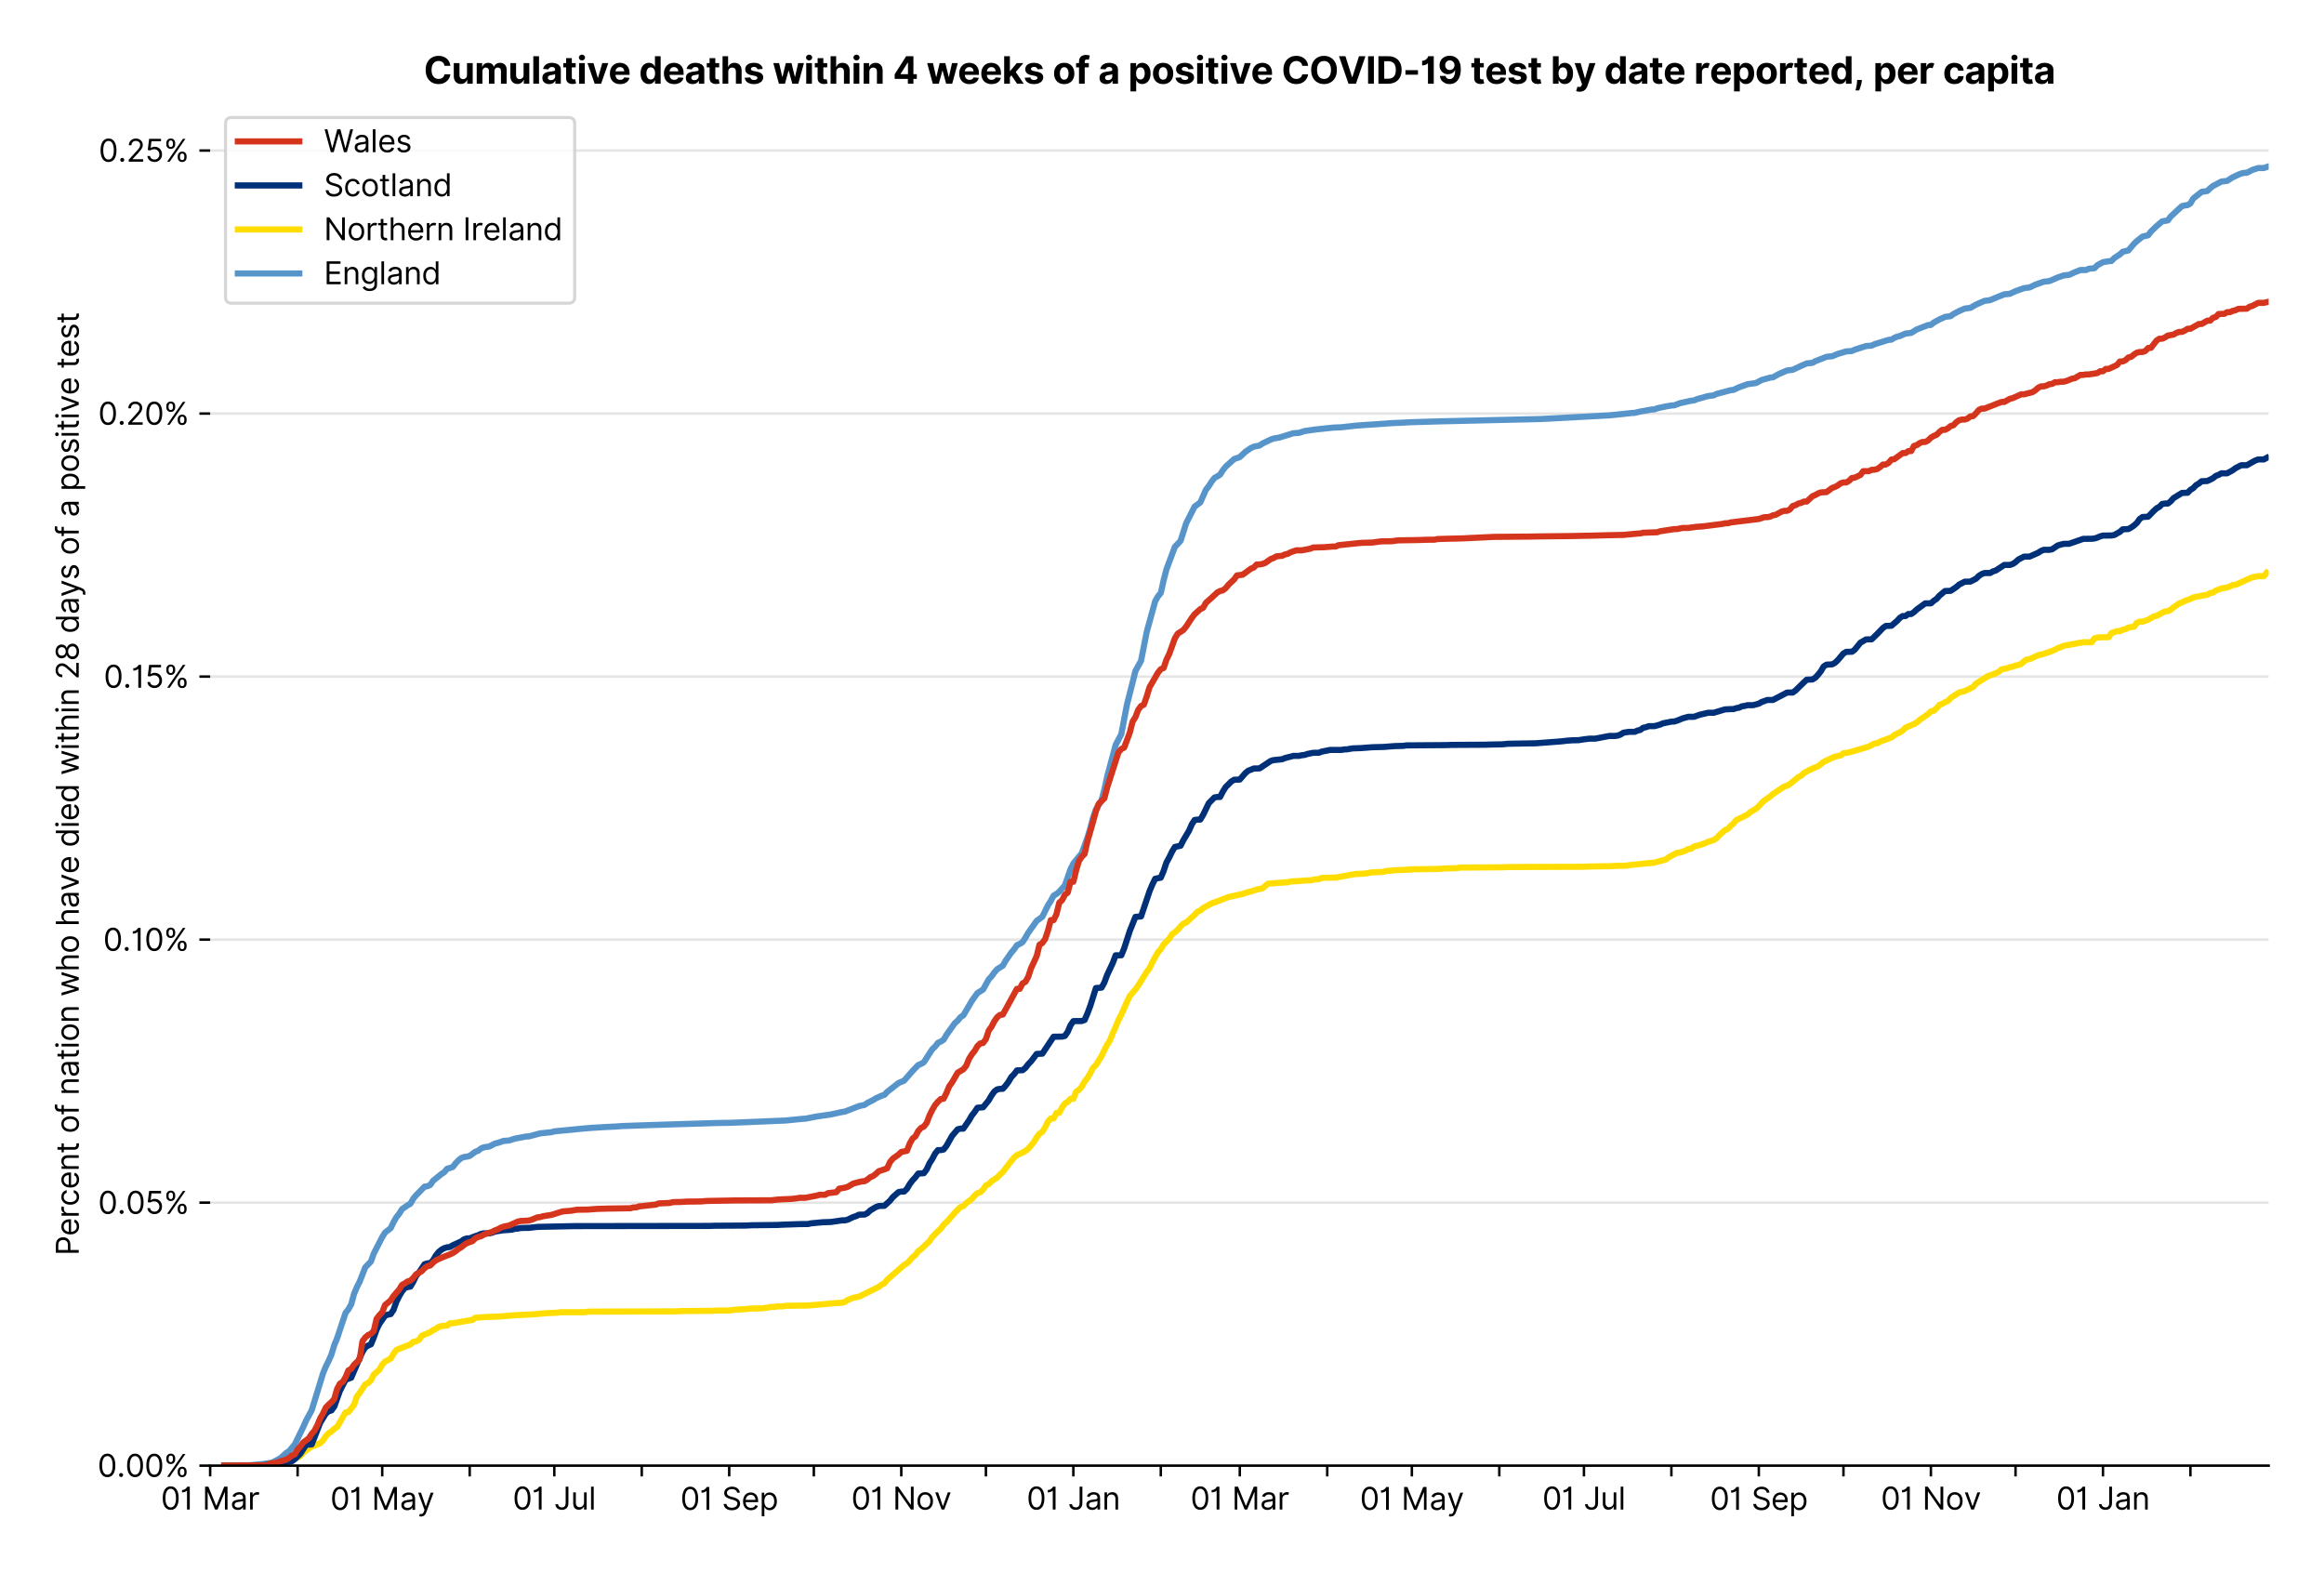 <?xml version="1.0" encoding="utf-8" standalone="no"?>
<!DOCTYPE svg PUBLIC "-//W3C//DTD SVG 1.1//EN"
  "http://www.w3.org/Graphics/SVG/1.1/DTD/svg11.dtd">
<svg xmlns:xlink="http://www.w3.org/1999/xlink" viewBox="0 0 755.962 511.234" xmlns="http://www.w3.org/2000/svg" version="1.1">
 <defs>
  <style type="text/css">*{stroke-linejoin: round; stroke-linecap: butt}</style>
 </defs>
 <g id="figure_1">
  <g id="patch_1">
   <path d="M 0 511.234 
L 755.962 511.234 
L 755.962 0 
L 0 0 
z
" style="fill: #ffffff"/>
  </g>
  <g id="axes_1">
   <g id="patch_2">
    <path d="M 68.362 476.745 
L 737.962 476.745 
L 737.962 33.225 
L 68.362 33.225 
z
" style="fill: #ffffff"/>
   </g>
   <g id="matplotlib.axis_1">
    <g id="xtick_1">
     <g id="line2d_1">
      <defs>
       <path id="m097a092286" d="M 0 0 
L 0 3.5 
" style="stroke: #000000; stroke-width: 0.8"/>
      </defs>
      <g>
       <use xlink:href="#m097a092286" x="68.362" y="476.745" style="stroke: #000000; stroke-width: 0.8"/>
      </g>
     </g>
     <g id="text_1">
      <!-- 01 Mar -->
      <g transform="translate(52.326 491.018)scale(0.1 -0.1)">
       <defs>
        <path id="Inter-Regular-30" d="M 2000 -64 
Q 1230 -64 806 561 
Q 382 1186 382 2327 
Q 382 3459 809 4088 
Q 1236 4718 2000 4718 
Q 2764 4718 3191 4088 
Q 3618 3459 3618 2327 
Q 3618 1186 3194 561 
Q 2771 -64 2000 -64 
z
M 2000 436 
Q 2509 436 2791 927 
Q 3073 1418 3073 2327 
Q 3073 3234 2789 3730 
Q 2505 4227 2000 4227 
Q 1496 4227 1211 3730 
Q 927 3234 927 2327 
Q 927 1418 1210 927 
Q 1493 436 2000 436 
z
" transform="scale(0.016)"/>
        <path id="Inter-Regular-31" d="M 1973 4655 
L 1973 0 
L 1409 0 
L 1409 3836 
L 1373 3836 
Q 1341 3773 1209 3692 
Q 1077 3611 868 3551 
Q 659 3491 391 3491 
L 391 3964 
Q 661 3964 859 4061 
Q 1057 4159 1190 4291 
Q 1323 4423 1392 4529 
Q 1461 4636 1473 4655 
L 1973 4655 
z
" transform="scale(0.016)"/>
        <path id="Inter-Regular-20" transform="scale(0.016)"/>
        <path id="Inter-Regular-4d" d="M 564 4655 
L 1236 4655 
L 2818 791 
L 2873 791 
L 4455 4655 
L 5127 4655 
L 5127 0 
L 4600 0 
L 4600 3536 
L 4555 3536 
L 3100 0 
L 2591 0 
L 1136 3536 
L 1091 3536 
L 1091 0 
L 564 0 
L 564 4655 
z
" transform="scale(0.016)"/>
        <path id="Inter-Regular-61" d="M 1518 -82 
Q 1186 -82 916 44 
Q 646 170 486 410 
Q 327 650 327 991 
Q 327 1291 445 1478 
Q 564 1666 761 1773 
Q 959 1880 1199 1933 
Q 1439 1986 1682 2018 
Q 2000 2059 2199 2080 
Q 2398 2102 2490 2154 
Q 2582 2207 2582 2336 
L 2582 2355 
Q 2582 2691 2399 2877 
Q 2216 3064 1846 3064 
Q 1461 3064 1243 2895 
Q 1025 2727 936 2536 
L 427 2718 
Q 564 3036 792 3214 
Q 1021 3393 1292 3464 
Q 1564 3536 1827 3536 
Q 1996 3536 2215 3496 
Q 2434 3457 2640 3334 
Q 2846 3211 2982 2963 
Q 3118 2716 3118 2300 
L 3118 0 
L 2582 0 
L 2582 473 
L 2555 473 
Q 2500 359 2373 229 
Q 2246 100 2034 9 
Q 1823 -82 1518 -82 
z
M 1600 400 
Q 1918 400 2137 525 
Q 2357 650 2469 847 
Q 2582 1045 2582 1264 
L 2582 1755 
Q 2548 1714 2433 1681 
Q 2318 1648 2169 1624 
Q 2021 1600 1881 1583 
Q 1741 1566 1655 1555 
Q 1446 1527 1265 1467 
Q 1084 1407 974 1287 
Q 864 1168 864 964 
Q 864 684 1072 542 
Q 1280 400 1600 400 
z
" transform="scale(0.016)"/>
        <path id="Inter-Regular-72" d="M 491 0 
L 491 3491 
L 1009 3491 
L 1009 2964 
L 1046 2964 
Q 1139 3223 1389 3384 
Q 1639 3545 1955 3545 
Q 2100 3545 2209 3511 
Q 2318 3477 2400 3418 
L 2218 2964 
Q 2161 2993 2085 3010 
Q 2009 3027 1909 3027 
Q 1527 3027 1277 2794 
Q 1027 2561 1027 2209 
L 1027 0 
L 491 0 
z
" transform="scale(0.016)"/>
       </defs>
       <use xlink:href="#Inter-Regular-30"/>
       <use xlink:href="#Inter-Regular-31" x="62.5"/>
       <use xlink:href="#Inter-Regular-20" x="106.676"/>
       <use xlink:href="#Inter-Regular-4d" x="134.801"/>
       <use xlink:href="#Inter-Regular-61" x="225.994"/>
       <use xlink:href="#Inter-Regular-72" x="282.386"/>
      </g>
     </g>
    </g>
    <g id="xtick_2">
     <g id="line2d_2">
      <g>
       <use xlink:href="#m097a092286" x="96.808" y="476.745" style="stroke: #000000; stroke-width: 0.8"/>
      </g>
     </g>
    </g>
    <g id="xtick_3">
     <g id="line2d_3">
      <g>
       <use xlink:href="#m097a092286" x="124.335" y="476.745" style="stroke: #000000; stroke-width: 0.8"/>
      </g>
     </g>
     <g id="text_2">
      <!-- 01 May -->
      <g transform="translate(107.432 491.117)scale(0.1 -0.1)">
       <defs>
        <path id="Inter-Regular-79" d="M 818 -1355 
Q 682 -1355 575 -1333 
Q 468 -1311 427 -1291 
L 564 -818 
Q 857 -893 1053 -814 
Q 1250 -736 1391 -345 
L 1509 -18 
L 218 3491 
L 800 3491 
L 1764 709 
L 1800 709 
L 2764 3491 
L 3346 3491 
L 1846 -564 
Q 1550 -1355 818 -1355 
z
" transform="scale(0.016)"/>
       </defs>
       <use xlink:href="#Inter-Regular-30"/>
       <use xlink:href="#Inter-Regular-31" x="62.5"/>
       <use xlink:href="#Inter-Regular-20" x="106.676"/>
       <use xlink:href="#Inter-Regular-4d" x="134.801"/>
       <use xlink:href="#Inter-Regular-61" x="225.994"/>
       <use xlink:href="#Inter-Regular-79" x="282.386"/>
      </g>
     </g>
    </g>
    <g id="xtick_4">
     <g id="line2d_4">
      <g>
       <use xlink:href="#m097a092286" x="152.781" y="476.745" style="stroke: #000000; stroke-width: 0.8"/>
      </g>
     </g>
    </g>
    <g id="xtick_5">
     <g id="line2d_5">
      <g>
       <use xlink:href="#m097a092286" x="180.308" y="476.745" style="stroke: #000000; stroke-width: 0.8"/>
      </g>
     </g>
     <g id="text_3">
      <!-- 01 Jul -->
      <g transform="translate(166.765 491.018)scale(0.1 -0.1)">
       <defs>
        <path id="Inter-Regular-4a" d="M 2346 4655 
L 2909 4655 
L 2909 1327 
Q 2909 657 2549 296 
Q 2189 -64 1582 -64 
Q 1200 -64 902 76 
Q 605 216 434 475 
Q 264 734 264 1091 
L 818 1091 
Q 818 795 1034 615 
Q 1250 436 1582 436 
Q 1948 436 2147 664 
Q 2346 893 2346 1327 
L 2346 4655 
z
" transform="scale(0.016)"/>
        <path id="Inter-Regular-75" d="M 2691 1427 
L 2691 3491 
L 3227 3491 
L 3227 0 
L 2691 0 
L 2691 591 
L 2655 591 
Q 2532 325 2273 140 
Q 2014 -45 1618 -45 
Q 1127 -45 809 280 
Q 491 605 491 1273 
L 491 3491 
L 1027 3491 
L 1027 1309 
Q 1027 927 1242 700 
Q 1457 473 1791 473 
Q 1991 473 2199 575 
Q 2407 677 2549 888 
Q 2691 1100 2691 1427 
z
" transform="scale(0.016)"/>
        <path id="Inter-Regular-6c" d="M 1027 4655 
L 1027 0 
L 491 0 
L 491 4655 
L 1027 4655 
z
" transform="scale(0.016)"/>
       </defs>
       <use xlink:href="#Inter-Regular-30"/>
       <use xlink:href="#Inter-Regular-31" x="62.5"/>
       <use xlink:href="#Inter-Regular-20" x="106.676"/>
       <use xlink:href="#Inter-Regular-4a" x="134.801"/>
       <use xlink:href="#Inter-Regular-75" x="189.063"/>
       <use xlink:href="#Inter-Regular-6c" x="247.159"/>
      </g>
     </g>
    </g>
    <g id="xtick_6">
     <g id="line2d_6">
      <g>
       <use xlink:href="#m097a092286" x="208.754" y="476.745" style="stroke: #000000; stroke-width: 0.8"/>
      </g>
     </g>
    </g>
    <g id="xtick_7">
     <g id="line2d_7">
      <g>
       <use xlink:href="#m097a092286" x="237.199" y="476.745" style="stroke: #000000; stroke-width: 0.8"/>
      </g>
     </g>
     <g id="text_4">
      <!-- 01 Sep -->
      <g transform="translate(221.312 491.117)scale(0.1 -0.1)">
       <defs>
        <path id="Inter-Regular-53" d="M 3109 3491 
Q 3068 3836 2777 4027 
Q 2486 4218 2064 4218 
Q 1600 4218 1318 3999 
Q 1036 3780 1036 3445 
Q 1036 3195 1189 3042 
Q 1343 2889 1553 2803 
Q 1764 2718 1936 2673 
L 2409 2545 
Q 2591 2498 2815 2414 
Q 3039 2330 3244 2185 
Q 3450 2041 3584 1816 
Q 3718 1591 3718 1264 
Q 3718 886 3521 581 
Q 3325 277 2949 97 
Q 2573 -82 2036 -82 
Q 1286 -82 845 272 
Q 405 627 364 1200 
L 946 1200 
Q 968 936 1124 764 
Q 1280 593 1519 510 
Q 1759 427 2036 427 
Q 2359 427 2616 533 
Q 2873 639 3023 828 
Q 3173 1018 3173 1273 
Q 3173 1505 3043 1650 
Q 2914 1795 2702 1886 
Q 2491 1977 2246 2045 
L 1673 2209 
Q 1127 2366 809 2657 
Q 491 2948 491 3418 
Q 491 3809 703 4101 
Q 916 4393 1276 4555 
Q 1636 4718 2082 4718 
Q 2532 4718 2882 4558 
Q 3232 4398 3437 4120 
Q 3643 3843 3655 3491 
L 3109 3491 
z
" transform="scale(0.016)"/>
        <path id="Inter-Regular-65" d="M 1955 -73 
Q 1450 -73 1085 151 
Q 721 375 524 778 
Q 327 1182 327 1718 
Q 327 2255 524 2665 
Q 721 3075 1074 3305 
Q 1427 3536 1900 3536 
Q 2173 3536 2439 3445 
Q 2705 3355 2923 3151 
Q 3141 2948 3270 2614 
Q 3400 2280 3400 1791 
L 3400 1564 
L 866 1564 
Q 884 1005 1183 707 
Q 1482 409 1955 409 
Q 2271 409 2498 545 
Q 2725 682 2827 955 
L 3346 809 
Q 3223 414 2854 170 
Q 2486 -73 1955 -73 
z
M 866 2027 
L 2855 2027 
Q 2855 2470 2595 2762 
Q 2336 3055 1900 3055 
Q 1593 3055 1368 2911 
Q 1143 2768 1013 2533 
Q 884 2298 866 2027 
z
" transform="scale(0.016)"/>
        <path id="Inter-Regular-70" d="M 491 -1309 
L 491 3491 
L 1009 3491 
L 1009 2936 
L 1073 2936 
Q 1132 3027 1237 3169 
Q 1343 3311 1542 3423 
Q 1741 3536 2082 3536 
Q 2523 3536 2859 3315 
Q 3196 3095 3384 2690 
Q 3573 2286 3573 1736 
Q 3573 1182 3384 776 
Q 3196 370 2861 148 
Q 2527 -73 2091 -73 
Q 1755 -73 1552 39 
Q 1350 152 1241 296 
Q 1132 441 1073 536 
L 1027 536 
L 1027 -1309 
L 491 -1309 
z
M 1018 1745 
Q 1018 1152 1276 780 
Q 1534 409 2018 409 
Q 2355 409 2581 587 
Q 2807 766 2921 1069 
Q 3036 1373 3036 1745 
Q 3036 2114 2923 2410 
Q 2811 2707 2585 2881 
Q 2359 3055 2018 3055 
Q 1527 3055 1272 2693 
Q 1018 2332 1018 1745 
z
" transform="scale(0.016)"/>
       </defs>
       <use xlink:href="#Inter-Regular-30"/>
       <use xlink:href="#Inter-Regular-31" x="62.5"/>
       <use xlink:href="#Inter-Regular-20" x="106.676"/>
       <use xlink:href="#Inter-Regular-53" x="134.801"/>
       <use xlink:href="#Inter-Regular-65" x="198.58"/>
       <use xlink:href="#Inter-Regular-70" x="256.818"/>
      </g>
     </g>
    </g>
    <g id="xtick_8">
     <g id="line2d_8">
      <g>
       <use xlink:href="#m097a092286" x="264.727" y="476.745" style="stroke: #000000; stroke-width: 0.8"/>
      </g>
     </g>
    </g>
    <g id="xtick_9">
     <g id="line2d_9">
      <g>
       <use xlink:href="#m097a092286" x="293.172" y="476.745" style="stroke: #000000; stroke-width: 0.8"/>
      </g>
     </g>
     <g id="text_5">
      <!-- 01 Nov -->
      <g transform="translate(276.901 491.018)scale(0.1 -0.1)">
       <defs>
        <path id="Inter-Regular-4e" d="M 4255 4655 
L 4255 0 
L 3709 0 
L 1173 3655 
L 1127 3655 
L 1127 0 
L 564 0 
L 564 4655 
L 1109 4655 
L 3655 991 
L 3700 991 
L 3700 4655 
L 4255 4655 
z
" transform="scale(0.016)"/>
        <path id="Inter-Regular-6f" d="M 1909 -73 
Q 1436 -73 1080 152 
Q 725 377 526 781 
Q 327 1186 327 1727 
Q 327 2273 526 2679 
Q 725 3086 1080 3311 
Q 1436 3536 1909 3536 
Q 2382 3536 2737 3311 
Q 3093 3086 3292 2679 
Q 3491 2273 3491 1727 
Q 3491 1186 3292 781 
Q 3093 377 2737 152 
Q 2382 -73 1909 -73 
z
M 1909 409 
Q 2268 409 2500 593 
Q 2732 777 2843 1077 
Q 2955 1377 2955 1727 
Q 2955 2077 2843 2379 
Q 2732 2682 2500 2868 
Q 2268 3055 1909 3055 
Q 1550 3055 1318 2868 
Q 1086 2682 975 2379 
Q 864 2077 864 1727 
Q 864 1377 975 1077 
Q 1086 777 1318 593 
Q 1550 409 1909 409 
z
" transform="scale(0.016)"/>
        <path id="Inter-Regular-76" d="M 3346 3491 
L 2055 0 
L 1509 0 
L 218 3491 
L 800 3491 
L 1764 709 
L 1800 709 
L 2764 3491 
L 3346 3491 
z
" transform="scale(0.016)"/>
       </defs>
       <use xlink:href="#Inter-Regular-30"/>
       <use xlink:href="#Inter-Regular-31" x="62.5"/>
       <use xlink:href="#Inter-Regular-20" x="106.676"/>
       <use xlink:href="#Inter-Regular-4e" x="134.801"/>
       <use xlink:href="#Inter-Regular-6f" x="210.085"/>
       <use xlink:href="#Inter-Regular-76" x="269.744"/>
      </g>
     </g>
    </g>
    <g id="xtick_10">
     <g id="line2d_10">
      <g>
       <use xlink:href="#m097a092286" x="320.7" y="476.745" style="stroke: #000000; stroke-width: 0.8"/>
      </g>
     </g>
    </g>
    <g id="xtick_11">
     <g id="line2d_11">
      <g>
       <use xlink:href="#m097a092286" x="349.145" y="476.745" style="stroke: #000000; stroke-width: 0.8"/>
      </g>
     </g>
     <g id="text_6">
      <!-- 01 Jan -->
      <g transform="translate(333.946 491.018)scale(0.1 -0.1)">
       <defs>
        <path id="Inter-Regular-6e" d="M 1027 2100 
L 1027 0 
L 491 0 
L 491 3491 
L 1009 3491 
L 1009 2945 
L 1055 2945 
Q 1177 3211 1427 3373 
Q 1677 3536 2073 3536 
Q 2602 3536 2928 3211 
Q 3255 2886 3255 2218 
L 3255 0 
L 2718 0 
L 2718 2182 
Q 2718 2593 2504 2824 
Q 2291 3055 1918 3055 
Q 1534 3055 1280 2806 
Q 1027 2557 1027 2100 
z
" transform="scale(0.016)"/>
       </defs>
       <use xlink:href="#Inter-Regular-30"/>
       <use xlink:href="#Inter-Regular-31" x="62.5"/>
       <use xlink:href="#Inter-Regular-20" x="106.676"/>
       <use xlink:href="#Inter-Regular-4a" x="134.801"/>
       <use xlink:href="#Inter-Regular-61" x="189.063"/>
       <use xlink:href="#Inter-Regular-6e" x="245.455"/>
      </g>
     </g>
    </g>
    <g id="xtick_12">
     <g id="line2d_12">
      <g>
       <use xlink:href="#m097a092286" x="377.59" y="476.745" style="stroke: #000000; stroke-width: 0.8"/>
      </g>
     </g>
    </g>
    <g id="xtick_13">
     <g id="line2d_13">
      <g>
       <use xlink:href="#m097a092286" x="403.283" y="476.745" style="stroke: #000000; stroke-width: 0.8"/>
      </g>
     </g>
     <g id="text_7">
      <!-- 01 Mar -->
      <g transform="translate(387.246 491.018)scale(0.1 -0.1)">
       <use xlink:href="#Inter-Regular-30"/>
       <use xlink:href="#Inter-Regular-31" x="62.5"/>
       <use xlink:href="#Inter-Regular-20" x="106.676"/>
       <use xlink:href="#Inter-Regular-4d" x="134.801"/>
       <use xlink:href="#Inter-Regular-61" x="225.994"/>
       <use xlink:href="#Inter-Regular-72" x="282.386"/>
      </g>
     </g>
    </g>
    <g id="xtick_14">
     <g id="line2d_14">
      <g>
       <use xlink:href="#m097a092286" x="431.728" y="476.745" style="stroke: #000000; stroke-width: 0.8"/>
      </g>
     </g>
    </g>
    <g id="xtick_15">
     <g id="line2d_15">
      <g>
       <use xlink:href="#m097a092286" x="459.256" y="476.745" style="stroke: #000000; stroke-width: 0.8"/>
      </g>
     </g>
     <g id="text_8">
      <!-- 01 May -->
      <g transform="translate(442.353 491.117)scale(0.1 -0.1)">
       <use xlink:href="#Inter-Regular-30"/>
       <use xlink:href="#Inter-Regular-31" x="62.5"/>
       <use xlink:href="#Inter-Regular-20" x="106.676"/>
       <use xlink:href="#Inter-Regular-4d" x="134.801"/>
       <use xlink:href="#Inter-Regular-61" x="225.994"/>
       <use xlink:href="#Inter-Regular-79" x="282.386"/>
      </g>
     </g>
    </g>
    <g id="xtick_16">
     <g id="line2d_16">
      <g>
       <use xlink:href="#m097a092286" x="487.701" y="476.745" style="stroke: #000000; stroke-width: 0.8"/>
      </g>
     </g>
    </g>
    <g id="xtick_17">
     <g id="line2d_17">
      <g>
       <use xlink:href="#m097a092286" x="515.229" y="476.745" style="stroke: #000000; stroke-width: 0.8"/>
      </g>
     </g>
     <g id="text_9">
      <!-- 01 Jul -->
      <g transform="translate(501.685 491.018)scale(0.1 -0.1)">
       <use xlink:href="#Inter-Regular-30"/>
       <use xlink:href="#Inter-Regular-31" x="62.5"/>
       <use xlink:href="#Inter-Regular-20" x="106.676"/>
       <use xlink:href="#Inter-Regular-4a" x="134.801"/>
       <use xlink:href="#Inter-Regular-75" x="189.063"/>
       <use xlink:href="#Inter-Regular-6c" x="247.159"/>
      </g>
     </g>
    </g>
    <g id="xtick_18">
     <g id="line2d_18">
      <g>
       <use xlink:href="#m097a092286" x="543.674" y="476.745" style="stroke: #000000; stroke-width: 0.8"/>
      </g>
     </g>
    </g>
    <g id="xtick_19">
     <g id="line2d_19">
      <g>
       <use xlink:href="#m097a092286" x="572.119" y="476.745" style="stroke: #000000; stroke-width: 0.8"/>
      </g>
     </g>
     <g id="text_10">
      <!-- 01 Sep -->
      <g transform="translate(556.232 491.117)scale(0.1 -0.1)">
       <use xlink:href="#Inter-Regular-30"/>
       <use xlink:href="#Inter-Regular-31" x="62.5"/>
       <use xlink:href="#Inter-Regular-20" x="106.676"/>
       <use xlink:href="#Inter-Regular-53" x="134.801"/>
       <use xlink:href="#Inter-Regular-65" x="198.58"/>
       <use xlink:href="#Inter-Regular-70" x="256.818"/>
      </g>
     </g>
    </g>
    <g id="xtick_20">
     <g id="line2d_20">
      <g>
       <use xlink:href="#m097a092286" x="599.647" y="476.745" style="stroke: #000000; stroke-width: 0.8"/>
      </g>
     </g>
    </g>
    <g id="xtick_21">
     <g id="line2d_21">
      <g>
       <use xlink:href="#m097a092286" x="628.092" y="476.745" style="stroke: #000000; stroke-width: 0.8"/>
      </g>
     </g>
     <g id="text_11">
      <!-- 01 Nov -->
      <g transform="translate(611.821 491.018)scale(0.1 -0.1)">
       <use xlink:href="#Inter-Regular-30"/>
       <use xlink:href="#Inter-Regular-31" x="62.5"/>
       <use xlink:href="#Inter-Regular-20" x="106.676"/>
       <use xlink:href="#Inter-Regular-4e" x="134.801"/>
       <use xlink:href="#Inter-Regular-6f" x="210.085"/>
       <use xlink:href="#Inter-Regular-76" x="269.744"/>
      </g>
     </g>
    </g>
    <g id="xtick_22">
     <g id="line2d_22">
      <g>
       <use xlink:href="#m097a092286" x="655.62" y="476.745" style="stroke: #000000; stroke-width: 0.8"/>
      </g>
     </g>
    </g>
    <g id="xtick_23">
     <g id="line2d_23">
      <g>
       <use xlink:href="#m097a092286" x="684.065" y="476.745" style="stroke: #000000; stroke-width: 0.8"/>
      </g>
     </g>
     <g id="text_12">
      <!-- 01 Jan -->
      <g transform="translate(668.866 491.018)scale(0.1 -0.1)">
       <use xlink:href="#Inter-Regular-30"/>
       <use xlink:href="#Inter-Regular-31" x="62.5"/>
       <use xlink:href="#Inter-Regular-20" x="106.676"/>
       <use xlink:href="#Inter-Regular-4a" x="134.801"/>
       <use xlink:href="#Inter-Regular-61" x="189.063"/>
       <use xlink:href="#Inter-Regular-6e" x="245.455"/>
      </g>
     </g>
    </g>
    <g id="xtick_24">
     <g id="line2d_24">
      <g>
       <use xlink:href="#m097a092286" x="712.511" y="476.745" style="stroke: #000000; stroke-width: 0.8"/>
      </g>
     </g>
    </g>
   </g>
   <g id="matplotlib.axis_2">
    <g id="ytick_1">
     <g id="line2d_25">
      <path d="M 68.362 476.745 
L 737.962 476.745 
" clip-path="url(#pb5be191df1)" style="fill: none; stroke: #e5e5e5; stroke-width: 0.8; stroke-linecap: square"/>
     </g>
     <g id="line2d_26">
      <defs>
       <path id="m0819eec31c" d="M 0 0 
L -3.5 0 
" style="stroke: #000000; stroke-width: 0.8"/>
      </defs>
      <g>
       <use xlink:href="#m0819eec31c" x="68.362" y="476.745" style="stroke: #000000; stroke-width: 0.8"/>
      </g>
     </g>
     <g id="text_13">
      <!-- 0.00% -->
      <g transform="translate(31.731 480.382)scale(0.1 -0.1)">
       <defs>
        <path id="Inter-Regular-2e" d="M 882 -36 
Q 714 -36 593 84 
Q 473 205 473 373 
Q 473 541 593 661 
Q 714 782 882 782 
Q 1050 782 1170 661 
Q 1291 541 1291 373 
Q 1291 205 1170 84 
Q 1050 -36 882 -36 
z
" transform="scale(0.016)"/>
        <path id="Inter-Regular-25" d="M 2855 873 
L 2855 1118 
Q 2855 1373 2960 1585 
Q 3066 1798 3269 1926 
Q 3473 2055 3764 2055 
Q 4059 2055 4259 1926 
Q 4459 1798 4561 1585 
Q 4664 1373 4664 1118 
L 4664 873 
Q 4664 618 4560 405 
Q 4457 193 4256 64 
Q 4055 -64 3764 -64 
Q 3468 -64 3266 64 
Q 3064 193 2959 405 
Q 2855 618 2855 873 
z
M 536 3536 
L 536 3782 
Q 536 4036 642 4248 
Q 748 4461 951 4589 
Q 1155 4718 1446 4718 
Q 1741 4718 1941 4589 
Q 2141 4461 2243 4248 
Q 2346 4036 2346 3782 
L 2346 3536 
Q 2346 3282 2242 3069 
Q 2139 2857 1937 2728 
Q 1736 2600 1446 2600 
Q 1150 2600 948 2728 
Q 746 2857 641 3069 
Q 536 3282 536 3536 
z
M 709 0 
L 3909 4655 
L 4427 4655 
L 1227 0 
L 709 0 
z
M 3318 1118 
L 3318 873 
Q 3318 661 3418 494 
Q 3518 327 3764 327 
Q 4002 327 4101 494 
Q 4200 661 4200 873 
L 4200 1118 
Q 4200 1330 4104 1497 
Q 4009 1664 3764 1664 
Q 3525 1664 3421 1497 
Q 3318 1330 3318 1118 
z
M 1000 3782 
L 1000 3536 
Q 1000 3325 1100 3158 
Q 1200 2991 1446 2991 
Q 1684 2991 1783 3158 
Q 1882 3325 1882 3536 
L 1882 3782 
Q 1882 3993 1786 4160 
Q 1691 4327 1446 4327 
Q 1207 4327 1103 4160 
Q 1000 3993 1000 3782 
z
" transform="scale(0.016)"/>
       </defs>
       <use xlink:href="#Inter-Regular-30"/>
       <use xlink:href="#Inter-Regular-2e" x="62.5"/>
       <use xlink:href="#Inter-Regular-30" x="90.057"/>
       <use xlink:href="#Inter-Regular-30" x="152.557"/>
       <use xlink:href="#Inter-Regular-25" x="215.057"/>
      </g>
     </g>
    </g>
    <g id="ytick_2">
     <g id="line2d_27">
      <path d="M 68.362 391.188 
L 737.962 391.188 
" clip-path="url(#pb5be191df1)" style="fill: none; stroke: #e5e5e5; stroke-width: 0.8; stroke-linecap: square"/>
     </g>
     <g id="line2d_28">
      <g>
       <use xlink:href="#m0819eec31c" x="68.362" y="391.188" style="stroke: #000000; stroke-width: 0.8"/>
      </g>
     </g>
     <g id="text_14">
      <!-- 0.05% -->
      <g transform="translate(31.902 394.825)scale(0.1 -0.1)">
       <defs>
        <path id="Inter-Regular-35" d="M 1936 -64 
Q 1536 -64 1216 95 
Q 896 255 702 532 
Q 509 809 491 1164 
L 1036 1164 
Q 1068 848 1324 642 
Q 1580 436 1936 436 
Q 2223 436 2447 570 
Q 2671 705 2799 940 
Q 2927 1175 2927 1473 
Q 2927 1777 2794 2017 
Q 2661 2257 2429 2395 
Q 2198 2534 1900 2536 
Q 1686 2539 1461 2472 
Q 1236 2405 1091 2300 
L 564 2364 
L 846 4655 
L 3264 4655 
L 3264 4155 
L 1318 4155 
L 1155 2782 
L 1182 2782 
Q 1325 2895 1541 2970 
Q 1757 3045 1991 3045 
Q 2418 3045 2753 2842 
Q 3089 2639 3281 2286 
Q 3473 1934 3473 1482 
Q 3473 1036 3274 687 
Q 3075 339 2727 137 
Q 2380 -64 1936 -64 
z
" transform="scale(0.016)"/>
       </defs>
       <use xlink:href="#Inter-Regular-30"/>
       <use xlink:href="#Inter-Regular-2e" x="62.5"/>
       <use xlink:href="#Inter-Regular-30" x="90.057"/>
       <use xlink:href="#Inter-Regular-35" x="152.557"/>
       <use xlink:href="#Inter-Regular-25" x="213.352"/>
      </g>
     </g>
    </g>
    <g id="ytick_3">
     <g id="line2d_29">
      <path d="M 68.362 305.631 
L 737.962 305.631 
" clip-path="url(#pb5be191df1)" style="fill: none; stroke: #e5e5e5; stroke-width: 0.8; stroke-linecap: square"/>
     </g>
     <g id="line2d_30">
      <g>
       <use xlink:href="#m0819eec31c" x="68.362" y="305.631" style="stroke: #000000; stroke-width: 0.8"/>
      </g>
     </g>
     <g id="text_15">
      <!-- 0.10% -->
      <g transform="translate(33.564 309.268)scale(0.1 -0.1)">
       <use xlink:href="#Inter-Regular-30"/>
       <use xlink:href="#Inter-Regular-2e" x="62.5"/>
       <use xlink:href="#Inter-Regular-31" x="90.057"/>
       <use xlink:href="#Inter-Regular-30" x="134.233"/>
       <use xlink:href="#Inter-Regular-25" x="196.733"/>
      </g>
     </g>
    </g>
    <g id="ytick_4">
     <g id="line2d_31">
      <path d="M 68.362 220.075 
L 737.962 220.075 
" clip-path="url(#pb5be191df1)" style="fill: none; stroke: #e5e5e5; stroke-width: 0.8; stroke-linecap: square"/>
     </g>
     <g id="line2d_32">
      <g>
       <use xlink:href="#m0819eec31c" x="68.362" y="220.075" style="stroke: #000000; stroke-width: 0.8"/>
      </g>
     </g>
     <g id="text_16">
      <!-- 0.15% -->
      <g transform="translate(33.734 223.711)scale(0.1 -0.1)">
       <use xlink:href="#Inter-Regular-30"/>
       <use xlink:href="#Inter-Regular-2e" x="62.5"/>
       <use xlink:href="#Inter-Regular-31" x="90.057"/>
       <use xlink:href="#Inter-Regular-35" x="134.233"/>
       <use xlink:href="#Inter-Regular-25" x="195.028"/>
      </g>
     </g>
    </g>
    <g id="ytick_5">
     <g id="line2d_33">
      <path d="M 68.362 134.518 
L 737.962 134.518 
" clip-path="url(#pb5be191df1)" style="fill: none; stroke: #e5e5e5; stroke-width: 0.8; stroke-linecap: square"/>
     </g>
     <g id="line2d_34">
      <g>
       <use xlink:href="#m0819eec31c" x="68.362" y="134.518" style="stroke: #000000; stroke-width: 0.8"/>
      </g>
     </g>
     <g id="text_17">
      <!-- 0.20% -->
      <g transform="translate(31.93 138.154)scale(0.1 -0.1)">
       <defs>
        <path id="Inter-Regular-32" d="M 482 0 
L 482 409 
L 2018 2091 
Q 2289 2386 2464 2605 
Q 2639 2825 2724 3019 
Q 2809 3214 2809 3427 
Q 2809 3795 2553 4011 
Q 2298 4227 1918 4227 
Q 1514 4227 1275 3985 
Q 1036 3743 1036 3345 
L 500 3345 
Q 500 3755 688 4064 
Q 877 4373 1203 4545 
Q 1530 4718 1936 4718 
Q 2346 4718 2661 4545 
Q 2977 4373 3156 4079 
Q 3336 3786 3336 3427 
Q 3336 3170 3244 2926 
Q 3152 2682 2926 2383 
Q 2700 2084 2300 1655 
L 1255 536 
L 1255 500 
L 3418 500 
L 3418 0 
L 482 0 
z
" transform="scale(0.016)"/>
       </defs>
       <use xlink:href="#Inter-Regular-30"/>
       <use xlink:href="#Inter-Regular-2e" x="62.5"/>
       <use xlink:href="#Inter-Regular-32" x="90.057"/>
       <use xlink:href="#Inter-Regular-30" x="150.568"/>
       <use xlink:href="#Inter-Regular-25" x="213.068"/>
      </g>
     </g>
    </g>
    <g id="ytick_6">
     <g id="line2d_35">
      <path d="M 68.362 48.961 
L 737.962 48.961 
" clip-path="url(#pb5be191df1)" style="fill: none; stroke: #e5e5e5; stroke-width: 0.8; stroke-linecap: square"/>
     </g>
     <g id="line2d_36">
      <g>
       <use xlink:href="#m0819eec31c" x="68.362" y="48.961" style="stroke: #000000; stroke-width: 0.8"/>
      </g>
     </g>
     <g id="text_18">
      <!-- 0.25% -->
      <g transform="translate(32.1 52.598)scale(0.1 -0.1)">
       <use xlink:href="#Inter-Regular-30"/>
       <use xlink:href="#Inter-Regular-2e" x="62.5"/>
       <use xlink:href="#Inter-Regular-32" x="90.057"/>
       <use xlink:href="#Inter-Regular-35" x="150.568"/>
       <use xlink:href="#Inter-Regular-25" x="211.364"/>
      </g>
     </g>
    </g>
    <g id="text_19">
     <!-- Percent of nation who have died within 28 days of a positive test -->
     <g transform="translate(25.614 408.396)rotate(-90)scale(0.1 -0.1)">
      <defs>
       <path id="Inter-Regular-50" d="M 564 0 
L 564 4655 
L 2136 4655 
Q 2684 4655 3033 4458 
Q 3382 4261 3550 3927 
Q 3718 3593 3718 3182 
Q 3718 2770 3551 2434 
Q 3384 2098 3036 1899 
Q 2689 1700 2146 1700 
L 1127 1700 
L 1127 0 
L 564 0 
z
M 1127 2200 
L 2127 2200 
Q 2689 2200 2926 2482 
Q 3164 2764 3164 3182 
Q 3164 3602 2925 3878 
Q 2686 4155 2118 4155 
L 1127 4155 
L 1127 2200 
z
" transform="scale(0.016)"/>
       <path id="Inter-Regular-63" d="M 1909 -73 
Q 1418 -73 1063 159 
Q 709 391 518 798 
Q 327 1205 327 1727 
Q 327 2259 524 2667 
Q 721 3075 1074 3305 
Q 1427 3536 1900 3536 
Q 2268 3536 2563 3400 
Q 2859 3264 3047 3018 
Q 3236 2773 3282 2445 
L 2746 2445 
Q 2684 2684 2474 2869 
Q 2264 3055 1909 3055 
Q 1439 3055 1151 2697 
Q 864 2339 864 1745 
Q 864 1139 1148 774 
Q 1432 409 1909 409 
Q 2223 409 2447 570 
Q 2671 732 2746 1018 
L 3282 1018 
Q 3236 709 3058 462 
Q 2880 216 2588 71 
Q 2296 -73 1909 -73 
z
" transform="scale(0.016)"/>
       <path id="Inter-Regular-74" d="M 2009 3491 
L 2009 3036 
L 1264 3036 
L 1264 1000 
Q 1264 773 1331 660 
Q 1398 548 1503 510 
Q 1609 473 1727 473 
Q 1816 473 1873 483 
Q 1930 493 1964 500 
L 2073 18 
Q 2018 -2 1920 -23 
Q 1823 -45 1673 -45 
Q 1446 -45 1228 52 
Q 1011 150 869 350 
Q 727 550 727 855 
L 727 3036 
L 200 3036 
L 200 3491 
L 727 3491 
L 727 4327 
L 1264 4327 
L 1264 3491 
L 2009 3491 
z
" transform="scale(0.016)"/>
       <path id="Inter-Regular-66" d="M 2046 3491 
L 2046 3036 
L 1264 3036 
L 1264 0 
L 727 0 
L 727 3036 
L 164 3036 
L 164 3491 
L 727 3491 
L 727 3973 
Q 727 4273 868 4473 
Q 1009 4673 1234 4773 
Q 1459 4873 1709 4873 
Q 1907 4873 2032 4841 
Q 2157 4809 2218 4782 
L 2064 4318 
Q 2023 4332 1951 4352 
Q 1880 4373 1764 4373 
Q 1498 4373 1381 4239 
Q 1264 4105 1264 3845 
L 1264 3491 
L 2046 3491 
z
" transform="scale(0.016)"/>
       <path id="Inter-Regular-69" d="M 491 0 
L 491 3491 
L 1027 3491 
L 1027 0 
L 491 0 
z
M 764 4073 
Q 607 4073 494 4179 
Q 382 4286 382 4436 
Q 382 4586 494 4693 
Q 607 4800 764 4800 
Q 921 4800 1033 4693 
Q 1146 4586 1146 4436 
Q 1146 4286 1033 4179 
Q 921 4073 764 4073 
z
" transform="scale(0.016)"/>
       <path id="Inter-Regular-77" d="M 1282 0 
L 218 3491 
L 782 3491 
L 1536 818 
L 1573 818 
L 2318 3491 
L 2891 3491 
L 3627 827 
L 3664 827 
L 4418 3491 
L 4982 3491 
L 3918 0 
L 3391 0 
L 2627 2682 
L 2573 2682 
L 1809 0 
L 1282 0 
z
" transform="scale(0.016)"/>
       <path id="Inter-Regular-68" d="M 1027 2100 
L 1027 0 
L 491 0 
L 491 4655 
L 1027 4655 
L 1027 2945 
L 1073 2945 
Q 1196 3216 1442 3376 
Q 1689 3536 2100 3536 
Q 2636 3536 2963 3213 
Q 3291 2891 3291 2218 
L 3291 0 
L 2755 0 
L 2755 2182 
Q 2755 2598 2540 2826 
Q 2325 3055 1946 3055 
Q 1548 3055 1287 2806 
Q 1027 2557 1027 2100 
z
" transform="scale(0.016)"/>
       <path id="Inter-Regular-64" d="M 1809 -73 
Q 1373 -73 1039 148 
Q 705 370 516 776 
Q 327 1182 327 1736 
Q 327 2286 516 2690 
Q 705 3095 1041 3315 
Q 1377 3536 1818 3536 
Q 2159 3536 2358 3423 
Q 2557 3311 2662 3169 
Q 2768 3027 2827 2936 
L 2873 2936 
L 2873 4655 
L 3409 4655 
L 3409 0 
L 2891 0 
L 2891 536 
L 2827 536 
Q 2768 441 2659 296 
Q 2550 152 2348 39 
Q 2146 -73 1809 -73 
z
M 1882 409 
Q 2366 409 2624 780 
Q 2882 1152 2882 1745 
Q 2882 2332 2627 2693 
Q 2373 3055 1882 3055 
Q 1541 3055 1315 2881 
Q 1089 2707 976 2410 
Q 864 2114 864 1745 
Q 864 1373 978 1069 
Q 1093 766 1319 587 
Q 1546 409 1882 409 
z
" transform="scale(0.016)"/>
       <path id="Inter-Regular-38" d="M 1973 -64 
Q 1505 -64 1147 103 
Q 789 270 589 564 
Q 389 859 391 1236 
Q 389 1532 507 1783 
Q 625 2034 830 2203 
Q 1036 2373 1291 2418 
L 1291 2445 
Q 957 2532 759 2821 
Q 561 3111 564 3482 
Q 561 3836 743 4115 
Q 925 4395 1244 4556 
Q 1564 4718 1973 4718 
Q 2377 4718 2695 4556 
Q 3014 4395 3197 4115 
Q 3380 3836 3382 3482 
Q 3380 3111 3181 2821 
Q 2982 2532 2655 2445 
L 2655 2418 
Q 2907 2373 3109 2203 
Q 3311 2034 3431 1783 
Q 3552 1532 3555 1236 
Q 3552 859 3351 564 
Q 3150 270 2794 103 
Q 2439 -64 1973 -64 
z
M 1973 436 
Q 2446 436 2722 662 
Q 2998 889 3000 1264 
Q 2998 1527 2864 1729 
Q 2730 1932 2499 2048 
Q 2268 2164 1973 2164 
Q 1675 2164 1442 2048 
Q 1209 1932 1076 1729 
Q 943 1527 946 1264 
Q 943 889 1218 662 
Q 1493 436 1973 436 
z
M 1973 2645 
Q 2348 2645 2591 2864 
Q 2834 3084 2836 3445 
Q 2834 3800 2596 4013 
Q 2359 4227 1973 4227 
Q 1582 4227 1344 4013 
Q 1107 3800 1109 3445 
Q 1107 3084 1349 2864 
Q 1591 2645 1973 2645 
z
" transform="scale(0.016)"/>
       <path id="Inter-Regular-73" d="M 2964 2709 
L 2482 2573 
Q 2411 2755 2245 2914 
Q 2080 3073 1727 3073 
Q 1407 3073 1194 2926 
Q 982 2780 982 2555 
Q 982 2355 1127 2239 
Q 1273 2123 1582 2045 
L 2100 1918 
Q 3027 1691 3027 973 
Q 3027 673 2855 436 
Q 2684 200 2377 63 
Q 2071 -73 1664 -73 
Q 1130 -73 780 159 
Q 430 391 336 836 
L 846 964 
Q 989 400 1655 400 
Q 2030 400 2251 560 
Q 2473 720 2473 945 
Q 2473 1316 1955 1436 
L 1373 1573 
Q 893 1686 669 1926 
Q 446 2166 446 2527 
Q 446 2823 613 3050 
Q 780 3277 1069 3406 
Q 1359 3536 1727 3536 
Q 2246 3536 2542 3309 
Q 2839 3082 2964 2709 
z
" transform="scale(0.016)"/>
      </defs>
      <use xlink:href="#Inter-Regular-50"/>
      <use xlink:href="#Inter-Regular-65" x="63.494"/>
      <use xlink:href="#Inter-Regular-72" x="121.733"/>
      <use xlink:href="#Inter-Regular-63" x="160.085"/>
      <use xlink:href="#Inter-Regular-65" x="215.909"/>
      <use xlink:href="#Inter-Regular-6e" x="274.148"/>
      <use xlink:href="#Inter-Regular-74" x="332.671"/>
      <use xlink:href="#Inter-Regular-20" x="369.034"/>
      <use xlink:href="#Inter-Regular-6f" x="397.159"/>
      <use xlink:href="#Inter-Regular-66" x="456.818"/>
      <use xlink:href="#Inter-Regular-20" x="492.898"/>
      <use xlink:href="#Inter-Regular-6e" x="521.023"/>
      <use xlink:href="#Inter-Regular-61" x="579.546"/>
      <use xlink:href="#Inter-Regular-74" x="635.938"/>
      <use xlink:href="#Inter-Regular-69" x="672.301"/>
      <use xlink:href="#Inter-Regular-6f" x="696.023"/>
      <use xlink:href="#Inter-Regular-6e" x="755.682"/>
      <use xlink:href="#Inter-Regular-20" x="814.205"/>
      <use xlink:href="#Inter-Regular-77" x="842.33"/>
      <use xlink:href="#Inter-Regular-68" x="923.58"/>
      <use xlink:href="#Inter-Regular-6f" x="982.671"/>
      <use xlink:href="#Inter-Regular-20" x="1042.33"/>
      <use xlink:href="#Inter-Regular-68" x="1070.455"/>
      <use xlink:href="#Inter-Regular-61" x="1129.546"/>
      <use xlink:href="#Inter-Regular-76" x="1185.938"/>
      <use xlink:href="#Inter-Regular-65" x="1241.62"/>
      <use xlink:href="#Inter-Regular-20" x="1299.858"/>
      <use xlink:href="#Inter-Regular-64" x="1327.983"/>
      <use xlink:href="#Inter-Regular-69" x="1390.057"/>
      <use xlink:href="#Inter-Regular-65" x="1413.779"/>
      <use xlink:href="#Inter-Regular-64" x="1472.017"/>
      <use xlink:href="#Inter-Regular-20" x="1534.091"/>
      <use xlink:href="#Inter-Regular-77" x="1562.216"/>
      <use xlink:href="#Inter-Regular-69" x="1643.466"/>
      <use xlink:href="#Inter-Regular-74" x="1667.188"/>
      <use xlink:href="#Inter-Regular-68" x="1703.551"/>
      <use xlink:href="#Inter-Regular-69" x="1762.642"/>
      <use xlink:href="#Inter-Regular-6e" x="1786.364"/>
      <use xlink:href="#Inter-Regular-20" x="1844.887"/>
      <use xlink:href="#Inter-Regular-32" x="1873.012"/>
      <use xlink:href="#Inter-Regular-38" x="1933.523"/>
      <use xlink:href="#Inter-Regular-20" x="1995.171"/>
      <use xlink:href="#Inter-Regular-64" x="2023.296"/>
      <use xlink:href="#Inter-Regular-61" x="2085.37"/>
      <use xlink:href="#Inter-Regular-79" x="2141.762"/>
      <use xlink:href="#Inter-Regular-73" x="2197.444"/>
      <use xlink:href="#Inter-Regular-20" x="2249.716"/>
      <use xlink:href="#Inter-Regular-6f" x="2277.841"/>
      <use xlink:href="#Inter-Regular-66" x="2337.5"/>
      <use xlink:href="#Inter-Regular-20" x="2373.58"/>
      <use xlink:href="#Inter-Regular-61" x="2401.705"/>
      <use xlink:href="#Inter-Regular-20" x="2458.097"/>
      <use xlink:href="#Inter-Regular-70" x="2486.222"/>
      <use xlink:href="#Inter-Regular-6f" x="2547.16"/>
      <use xlink:href="#Inter-Regular-73" x="2606.819"/>
      <use xlink:href="#Inter-Regular-69" x="2659.091"/>
      <use xlink:href="#Inter-Regular-74" x="2682.813"/>
      <use xlink:href="#Inter-Regular-69" x="2719.177"/>
      <use xlink:href="#Inter-Regular-76" x="2742.898"/>
      <use xlink:href="#Inter-Regular-65" x="2798.58"/>
      <use xlink:href="#Inter-Regular-20" x="2856.819"/>
      <use xlink:href="#Inter-Regular-74" x="2884.944"/>
      <use xlink:href="#Inter-Regular-65" x="2921.307"/>
      <use xlink:href="#Inter-Regular-73" x="2979.546"/>
      <use xlink:href="#Inter-Regular-74" x="3031.819"/>
     </g>
    </g>
   </g>
   <g id="line2d_37">
    <path d="M 72.95 476.742 
L 81.209 476.618 
L 85.797 476.182 
L 88.549 475.743 
L 90.385 474.772 
L 91.302 474.261 
L 93.137 472.597 
L 94.055 472.006 
L 95.89 469.825 
L 98.643 464.166 
L 99.561 462.082 
L 101.396 458.726 
L 105.066 446.756 
L 105.984 444.501 
L 106.901 442.674 
L 107.819 440.574 
L 108.736 437.527 
L 109.654 435.318 
L 112.407 427.039 
L 113.324 425.889 
L 114.242 424.267 
L 115.16 420.89 
L 116.077 418.697 
L 116.995 416.899 
L 118.83 412.209 
L 120.665 410.345 
L 121.583 407.737 
L 124.335 402.381 
L 125.253 400.914 
L 127.088 399.494 
L 128.006 397.561 
L 128.923 395.96 
L 129.841 394.819 
L 130.759 393.313 
L 132.594 392.054 
L 133.511 391.527 
L 134.429 389.896 
L 135.347 388.801 
L 138.099 385.984 
L 139.017 385.854 
L 139.935 385.448 
L 140.852 384.096 
L 143.605 381.869 
L 144.522 381.273 
L 145.44 380.177 
L 147.275 379.599 
L 148.193 378.401 
L 149.11 377.448 
L 150.028 376.704 
L 150.946 376.35 
L 151.863 376.231 
L 152.781 375.992 
L 154.616 374.643 
L 155.534 374.304 
L 156.451 373.581 
L 157.369 373.2 
L 159.204 372.918 
L 161.039 371.944 
L 161.957 371.75 
L 163.792 371.112 
L 165.627 370.966 
L 167.462 370.373 
L 171.133 369.677 
L 172.05 369.638 
L 175.721 368.655 
L 179.391 368.273 
L 180.308 368.001 
L 190.402 367.027 
L 192.237 366.875 
L 196.825 366.6 
L 200.495 366.419 
L 202.331 366.276 
L 211.507 365.959 
L 222.518 365.611 
L 228.023 365.447 
L 233.529 365.281 
L 238.117 365.208 
L 255.551 364.476 
L 261.056 363.922 
L 261.974 363.883 
L 265.644 363.169 
L 270.232 362.509 
L 273.903 361.707 
L 274.82 361.577 
L 279.408 359.789 
L 281.243 359.393 
L 282.161 358.748 
L 283.996 357.828 
L 284.914 357.259 
L 286.749 356.418 
L 287.666 356.146 
L 288.584 355.171 
L 292.254 352.285 
L 294.09 351.507 
L 296.842 348.348 
L 298.678 346.439 
L 299.595 346.054 
L 300.513 345.525 
L 303.265 341.268 
L 304.183 340.42 
L 305.101 339.222 
L 306.018 338.789 
L 306.936 338.211 
L 307.853 336.644 
L 310.606 332.786 
L 311.524 331.981 
L 312.441 330.862 
L 313.359 330.275 
L 316.112 325.584 
L 317.947 323.018 
L 319.782 321.86 
L 321.617 318.573 
L 322.535 317.581 
L 323.452 316.298 
L 324.37 315.257 
L 326.205 314.113 
L 327.123 312.485 
L 328.958 309.853 
L 329.876 308.785 
L 330.793 307.453 
L 331.711 307.036 
L 332.628 306.449 
L 333.546 305.036 
L 334.464 303.411 
L 337.216 299.532 
L 339.051 298.203 
L 340.887 294.472 
L 341.804 293.056 
L 342.722 291.332 
L 343.639 290.802 
L 344.557 290.058 
L 346.392 287.994 
L 348.227 282.732 
L 349.145 280.877 
L 350.98 278.635 
L 351.898 277.515 
L 353.733 272.468 
L 354.651 269.43 
L 355.568 265.932 
L 356.486 263.297 
L 358.321 260.292 
L 359.238 256.809 
L 360.156 252.573 
L 362.909 242.306 
L 364.744 238.802 
L 366.579 229.213 
L 368.414 221.997 
L 369.332 218.266 
L 371.167 214.94 
L 373.002 205.596 
L 375.755 195.581 
L 376.673 193.983 
L 377.59 192.87 
L 378.508 188.766 
L 379.425 185.217 
L 382.178 177.855 
L 384.013 175.94 
L 385.849 170.191 
L 388.601 164.759 
L 390.437 163.434 
L 392.272 159.285 
L 393.189 158.145 
L 394.107 156.689 
L 395.024 155.488 
L 396.86 154.414 
L 397.777 152.952 
L 398.695 151.802 
L 401.448 149.321 
L 403.283 148.674 
L 405.118 146.946 
L 406.953 145.696 
L 407.871 145.288 
L 409.706 144.915 
L 410.623 144.289 
L 413.376 142.961 
L 414.294 142.64 
L 416.129 142.334 
L 420.717 140.918 
L 422.552 140.791 
L 424.387 140.201 
L 428.058 139.687 
L 430.81 139.393 
L 433.563 139.103 
L 436.316 138.979 
L 440.904 138.461 
L 443.657 138.265 
L 450.08 137.832 
L 451.915 137.684 
L 453.75 137.581 
L 455.585 137.523 
L 458.338 137.354 
L 468.432 137.051 
L 475.772 136.885 
L 501.465 136.289 
L 523.487 135.106 
L 528.075 134.634 
L 530.828 134.337 
L 531.745 134.292 
L 533.581 133.853 
L 537.251 133.205 
L 538.168 133.169 
L 539.086 132.803 
L 541.839 132.213 
L 543.674 131.892 
L 544.592 131.841 
L 546.427 131.163 
L 550.097 130.337 
L 551.015 130.258 
L 551.932 129.859 
L 555.603 128.827 
L 557.438 128.603 
L 558.355 128.137 
L 562.943 126.918 
L 563.861 126.83 
L 565.696 125.961 
L 568.449 124.975 
L 571.202 124.591 
L 573.037 123.598 
L 575.79 122.824 
L 576.707 122.739 
L 578.542 121.707 
L 581.295 120.512 
L 583.13 120.288 
L 585.883 118.999 
L 587.718 118.209 
L 589.554 118.025 
L 590.471 117.498 
L 594.141 116.058 
L 595.977 115.876 
L 597.812 115.114 
L 600.565 114.297 
L 602.4 114.167 
L 603.317 113.743 
L 606.988 112.563 
L 608.823 112.415 
L 609.74 111.97 
L 614.328 110.551 
L 615.246 110.484 
L 616.164 109.912 
L 617.081 109.507 
L 617.999 109.307 
L 619.834 108.496 
L 621.669 108.29 
L 623.504 107.15 
L 627.175 105.73 
L 628.092 105.691 
L 629.01 104.919 
L 630.845 103.912 
L 632.68 103.077 
L 634.515 102.838 
L 635.433 102.142 
L 637.268 101.17 
L 639.103 100.375 
L 640.939 100.133 
L 642.774 99.077 
L 645.526 97.866 
L 647.362 97.621 
L 650.114 96.465 
L 651.95 95.748 
L 653.785 95.563 
L 655.62 94.704 
L 658.373 93.727 
L 660.208 93.5 
L 662.043 92.607 
L 664.796 91.639 
L 666.631 91.427 
L 669.384 90.25 
L 671.219 89.618 
L 673.054 89.397 
L 674.889 88.559 
L 676.725 87.835 
L 678.56 87.835 
L 679.477 87.403 
L 681.312 87.242 
L 682.23 86.283 
L 684.065 85.279 
L 685.9 84.973 
L 686.818 84.897 
L 687.736 83.941 
L 689.571 82.743 
L 690.488 81.89 
L 692.324 81.469 
L 694.159 79.293 
L 695.076 78.434 
L 696.912 76.96 
L 698.747 76.531 
L 699.664 75.32 
L 701.499 73.562 
L 703.335 71.998 
L 705.17 71.689 
L 706.087 70.452 
L 708.84 67.883 
L 709.758 67.051 
L 710.675 66.824 
L 711.593 66.712 
L 712.511 66.152 
L 713.428 64.582 
L 715.263 63.111 
L 716.181 62.409 
L 718.016 62.121 
L 718.934 61.232 
L 719.851 60.5 
L 722.604 59.056 
L 724.439 58.835 
L 726.274 57.673 
L 728.11 56.808 
L 729.027 56.436 
L 729.945 56.227 
L 730.862 56.197 
L 732.698 55.259 
L 734.533 54.666 
L 736.368 54.666 
L 737.285 54.345 
L 737.285 54.345 
" clip-path="url(#pb5be191df1)" style="fill: none; stroke: #5694ca; stroke-width: 2; stroke-linecap: square"/>
   </g>
   <g id="line2d_38">
    <path d="M 72.95 476.745 
L 87.632 476.655 
L 89.467 476.384 
L 91.302 475.933 
L 93.137 475.481 
L 94.055 474.94 
L 94.973 474.849 
L 95.89 474.308 
L 96.808 474.127 
L 97.725 473.585 
L 98.643 472.502 
L 100.478 471.148 
L 101.396 470.516 
L 102.313 470.245 
L 104.149 469.433 
L 105.066 468.53 
L 105.984 467.176 
L 106.901 466.183 
L 107.819 465.641 
L 108.736 464.739 
L 109.654 464.197 
L 112.407 459.413 
L 113.324 459.322 
L 115.16 456.975 
L 116.077 454.267 
L 116.995 453.093 
L 118.83 450.295 
L 119.748 449.844 
L 120.665 448.941 
L 121.583 447.135 
L 123.418 445.51 
L 124.335 443.886 
L 125.253 442.893 
L 127.088 441.9 
L 128.006 440.365 
L 128.923 439.101 
L 133.511 437.296 
L 134.429 436.483 
L 135.347 436.303 
L 136.264 435.851 
L 137.182 434.497 
L 139.935 433.324 
L 140.852 432.692 
L 141.77 432.24 
L 142.687 431.608 
L 143.605 431.338 
L 145.44 431.157 
L 146.358 430.435 
L 147.275 430.435 
L 151.863 429.622 
L 153.698 429.352 
L 154.616 428.629 
L 158.286 428.359 
L 161.957 428.268 
L 167.462 427.817 
L 169.297 427.727 
L 171.133 427.636 
L 172.968 427.546 
L 178.473 427.095 
L 181.226 427.005 
L 182.144 426.824 
L 190.402 426.824 
L 191.32 426.643 
L 219.765 426.553 
L 221.6 426.463 
L 231.693 426.373 
L 233.529 426.282 
L 237.199 426.282 
L 239.034 426.011 
L 240.869 425.921 
L 242.705 425.831 
L 243.622 425.65 
L 248.21 425.56 
L 250.963 425.109 
L 251.88 425.109 
L 252.798 424.928 
L 254.633 424.928 
L 255.551 424.748 
L 262.892 424.657 
L 272.067 423.845 
L 273.903 423.755 
L 274.82 423.484 
L 275.738 422.852 
L 277.573 422.13 
L 279.408 421.769 
L 285.831 418.609 
L 286.749 417.887 
L 287.666 417.436 
L 288.584 416.262 
L 294.09 411.478 
L 295.007 410.936 
L 295.925 410.033 
L 296.842 408.95 
L 297.76 408.228 
L 298.678 406.964 
L 299.595 406.332 
L 302.348 403.714 
L 303.265 402.36 
L 305.101 400.464 
L 306.018 399.652 
L 306.936 398.388 
L 307.853 397.575 
L 309.689 395.499 
L 310.606 394.416 
L 312.441 392.61 
L 313.359 392.34 
L 314.277 391.347 
L 316.112 389.993 
L 317.029 388.909 
L 317.947 388.097 
L 318.865 387.826 
L 319.782 386.923 
L 320.7 385.569 
L 321.617 385.208 
L 322.535 384.215 
L 324.37 383.041 
L 325.288 382.048 
L 326.205 381.236 
L 328.958 377.625 
L 329.876 376.542 
L 330.793 375.729 
L 332.628 374.917 
L 333.546 374.375 
L 334.464 373.653 
L 336.299 371.487 
L 337.216 369.952 
L 338.134 368.778 
L 339.051 368.146 
L 339.969 366.702 
L 340.887 364.806 
L 341.804 363.813 
L 342.722 363.813 
L 343.639 362.008 
L 344.557 362.008 
L 345.475 360.202 
L 346.392 358.939 
L 347.31 358.397 
L 348.227 357.404 
L 349.145 357.404 
L 350.063 355.057 
L 350.98 354.515 
L 351.898 353.432 
L 352.815 351.807 
L 353.733 350.633 
L 354.651 349.099 
L 355.568 347.293 
L 356.486 346.481 
L 358.321 343.502 
L 359.238 341.516 
L 360.156 339.801 
L 361.074 338.356 
L 361.991 336.009 
L 362.909 334.023 
L 363.826 331.766 
L 364.744 330.051 
L 366.579 325.899 
L 367.497 324.003 
L 369.332 321.836 
L 370.25 320.572 
L 373.002 316.149 
L 373.92 314.976 
L 374.837 312.99 
L 376.673 309.74 
L 377.59 308.747 
L 378.508 307.212 
L 380.343 305.316 
L 381.261 303.872 
L 382.178 303.24 
L 383.096 302.428 
L 384.013 301.344 
L 384.931 300.442 
L 385.849 300.08 
L 388.601 297.553 
L 389.519 296.56 
L 390.437 296.199 
L 391.354 295.386 
L 394.107 293.852 
L 395.942 293.22 
L 399.612 291.775 
L 404.2 290.782 
L 406.036 290.15 
L 406.953 289.97 
L 408.788 289.338 
L 410.623 288.977 
L 412.459 287.442 
L 417.047 287.081 
L 418.882 286.991 
L 419.799 286.72 
L 421.635 286.63 
L 425.305 286.359 
L 426.223 286.359 
L 428.058 285.998 
L 428.975 285.998 
L 429.893 285.546 
L 434.481 285.456 
L 440.904 284.283 
L 443.657 284.192 
L 446.409 283.741 
L 449.162 283.651 
L 450.08 283.56 
L 450.997 283.29 
L 454.668 283.019 
L 457.421 282.929 
L 460.173 282.748 
L 467.514 282.658 
L 470.267 282.477 
L 473.937 282.387 
L 474.855 282.206 
L 488.619 282.116 
L 490.454 282.026 
L 515.229 281.936 
L 517.064 281.845 
L 523.487 281.755 
L 525.322 281.665 
L 528.993 281.574 
L 530.828 281.304 
L 538.168 280.581 
L 541.839 279.588 
L 542.756 278.866 
L 545.509 277.422 
L 546.427 277.332 
L 548.262 276.7 
L 549.18 276.158 
L 550.097 276.068 
L 551.015 275.346 
L 552.85 274.894 
L 554.685 274.262 
L 555.603 273.811 
L 557.438 273.269 
L 558.355 272.637 
L 559.273 271.644 
L 561.108 270.02 
L 562.026 269.658 
L 562.943 268.665 
L 563.861 267.853 
L 564.779 266.77 
L 568.449 264.964 
L 569.367 264.152 
L 571.202 263.068 
L 572.119 262.256 
L 573.037 261.173 
L 573.954 260.36 
L 575.79 259.096 
L 576.707 258.284 
L 580.378 255.847 
L 581.295 255.576 
L 582.213 255.034 
L 584.966 252.777 
L 585.883 252.326 
L 586.801 251.423 
L 588.636 250.43 
L 590.471 249.618 
L 591.389 249.257 
L 593.224 247.812 
L 596.894 246.097 
L 598.729 245.736 
L 599.647 245.014 
L 601.482 244.743 
L 607.905 242.847 
L 609.74 241.854 
L 610.658 241.764 
L 611.576 241.222 
L 615.246 239.868 
L 616.164 239.146 
L 617.081 238.604 
L 617.999 238.243 
L 618.916 237.611 
L 619.834 236.709 
L 621.669 235.896 
L 622.587 235.535 
L 623.504 234.994 
L 624.422 234.181 
L 627.175 232.285 
L 628.092 231.383 
L 629.01 231.202 
L 629.927 230.39 
L 630.845 229.306 
L 631.763 228.945 
L 632.68 228.404 
L 633.598 228.043 
L 634.515 227.05 
L 637.268 225.244 
L 639.103 224.793 
L 641.856 223.439 
L 642.774 222.355 
L 645.526 220.64 
L 646.444 220.008 
L 648.279 219.376 
L 650.114 218.564 
L 651.032 217.751 
L 652.867 217.39 
L 653.785 217.029 
L 654.702 216.849 
L 655.62 216.488 
L 656.538 216.307 
L 657.455 215.946 
L 658.373 215.133 
L 659.29 214.502 
L 660.208 214.411 
L 662.961 213.147 
L 664.796 212.696 
L 666.631 212.064 
L 668.466 211.342 
L 669.384 210.8 
L 670.301 210.53 
L 671.219 210.078 
L 677.642 208.905 
L 680.395 208.905 
L 681.312 207.641 
L 682.23 207.37 
L 684.065 207.28 
L 685.9 207.28 
L 686.818 205.926 
L 688.653 205.294 
L 689.571 205.294 
L 690.488 204.842 
L 691.406 204.662 
L 692.324 204.12 
L 694.159 203.849 
L 695.076 202.585 
L 695.994 202.224 
L 696.912 202.224 
L 698.747 201.592 
L 700.582 200.509 
L 701.499 200.329 
L 703.335 199.336 
L 704.252 198.884 
L 705.17 198.794 
L 706.087 198.343 
L 707.005 197.53 
L 707.923 196.989 
L 708.84 196.266 
L 709.758 195.996 
L 710.675 195.454 
L 712.511 194.822 
L 713.428 194.371 
L 714.346 194.1 
L 715.263 194.01 
L 716.181 193.739 
L 718.016 193.468 
L 718.934 192.926 
L 719.851 192.746 
L 720.769 192.114 
L 722.604 191.392 
L 724.439 191.121 
L 726.274 190.308 
L 727.192 190.218 
L 729.027 189.406 
L 731.78 188.142 
L 732.698 187.781 
L 734.533 187.42 
L 736.368 187.42 
L 737.285 186.336 
L 737.285 186.336 
" clip-path="url(#pb5be191df1)" style="fill: none; stroke: #ffdd00; stroke-width: 2; stroke-linecap: square"/>
   </g>
   <g id="line2d_39">
    <path d="M 72.95 476.745 
L 83.962 476.682 
L 85.797 476.588 
L 87.632 476.463 
L 92.22 475.743 
L 93.137 475.524 
L 94.055 475.493 
L 94.973 475.305 
L 95.89 474.616 
L 97.725 472.832 
L 99.561 469.952 
L 101.396 469.827 
L 104.149 462.783 
L 105.984 459.809 
L 106.901 459.058 
L 107.819 458.776 
L 108.736 457.524 
L 110.572 452.39 
L 112.407 448.821 
L 114.242 448.132 
L 116.995 441.715 
L 117.912 439.711 
L 118.83 438.24 
L 119.748 437.676 
L 120.665 437.269 
L 121.583 435.078 
L 122.5 432.48 
L 123.418 430.601 
L 125.253 427.972 
L 126.171 427.596 
L 127.088 427.439 
L 128.006 426.062 
L 128.923 423.464 
L 129.841 421.617 
L 130.759 420.083 
L 131.676 418.956 
L 132.594 418.643 
L 133.511 418.486 
L 134.429 416.921 
L 135.347 415.011 
L 136.264 413.947 
L 138.099 411.223 
L 139.017 410.942 
L 139.935 410.879 
L 140.852 409.971 
L 141.77 408.406 
L 142.687 407.248 
L 143.605 406.496 
L 144.522 405.995 
L 145.44 405.714 
L 146.358 405.62 
L 147.275 405.056 
L 150.028 403.804 
L 150.946 403.115 
L 151.863 402.834 
L 152.781 402.802 
L 154.616 402.082 
L 155.534 401.801 
L 156.451 401.362 
L 157.369 401.175 
L 159.204 401.175 
L 160.121 400.955 
L 161.039 400.58 
L 163.792 400.173 
L 166.545 399.985 
L 167.462 399.703 
L 168.38 399.641 
L 169.297 399.453 
L 171.133 399.39 
L 172.05 399.39 
L 174.803 399.077 
L 179.391 398.983 
L 186.732 398.827 
L 230.776 398.764 
L 232.611 398.701 
L 242.705 398.639 
L 244.54 398.545 
L 252.798 398.451 
L 254.633 398.357 
L 257.386 398.263 
L 260.139 398.169 
L 262.892 398.138 
L 263.809 397.919 
L 267.479 397.574 
L 270.232 397.481 
L 273.903 396.948 
L 274.82 396.948 
L 275.738 396.729 
L 277.573 395.853 
L 278.491 395.571 
L 279.408 395.101 
L 281.243 395.07 
L 282.161 394.6 
L 283.079 393.724 
L 284.914 392.628 
L 285.831 392.284 
L 287.666 392.221 
L 289.502 390.562 
L 290.419 389.404 
L 292.254 387.776 
L 293.172 387.588 
L 294.09 387.588 
L 295.007 386.712 
L 295.925 385.146 
L 296.842 383.925 
L 297.76 382.955 
L 298.678 381.734 
L 300.513 381.609 
L 301.43 380.388 
L 302.348 378.384 
L 303.265 376.976 
L 304.183 375.223 
L 305.101 374.096 
L 306.018 374.096 
L 306.936 373.908 
L 307.853 372.749 
L 309.689 369.494 
L 311.524 367.334 
L 312.441 367.115 
L 313.359 367.115 
L 315.194 364.454 
L 316.112 362.857 
L 317.029 361.699 
L 317.947 360.321 
L 319.782 360.165 
L 321.617 357.911 
L 322.535 356.314 
L 323.452 355.031 
L 324.37 354.342 
L 325.288 354.186 
L 326.205 354.154 
L 327.123 353.121 
L 328.04 351.9 
L 328.958 350.335 
L 329.876 349.396 
L 330.793 348.175 
L 332.628 348.112 
L 333.546 347.361 
L 334.464 346.171 
L 335.381 345.232 
L 337.216 342.822 
L 339.051 342.728 
L 342.722 337.218 
L 345.475 337.187 
L 346.392 336.968 
L 347.31 335.622 
L 348.227 333.493 
L 349.145 332.147 
L 351.898 332.115 
L 352.815 331.771 
L 353.733 329.642 
L 354.651 327.201 
L 356.486 321.378 
L 358.321 321.253 
L 359.238 319.562 
L 360.156 317.089 
L 361.991 313.176 
L 362.909 310.734 
L 364.744 310.734 
L 365.662 308.511 
L 367.497 302.845 
L 369.332 298.243 
L 371.167 298.087 
L 373.92 289.916 
L 374.837 287.725 
L 375.755 285.847 
L 377.59 285.471 
L 378.508 283.311 
L 379.425 280.556 
L 380.343 278.897 
L 381.261 276.987 
L 382.178 275.485 
L 384.013 275.109 
L 384.931 273.293 
L 386.766 270.225 
L 387.684 268.128 
L 388.601 266.719 
L 389.519 266.594 
L 390.437 266.594 
L 391.354 265.06 
L 393.189 261.272 
L 395.024 259.394 
L 395.942 259.237 
L 396.86 259.237 
L 397.777 257.484 
L 398.695 256.013 
L 400.53 254.197 
L 401.448 253.634 
L 403.283 253.571 
L 405.118 251.442 
L 406.036 250.691 
L 407.871 249.971 
L 409.706 249.94 
L 413.376 247.498 
L 414.294 247.247 
L 417.047 246.966 
L 417.964 246.59 
L 420.717 245.87 
L 422.552 245.87 
L 423.47 245.651 
L 424.387 245.557 
L 425.305 245.244 
L 427.14 244.868 
L 428.975 244.868 
L 429.893 244.493 
L 432.646 243.929 
L 436.316 243.929 
L 437.234 243.773 
L 438.151 243.741 
L 439.986 243.428 
L 442.739 243.334 
L 446.409 243.052 
L 450.08 242.959 
L 453.75 242.677 
L 456.503 242.614 
L 457.421 242.458 
L 470.267 242.364 
L 472.102 242.301 
L 483.113 242.239 
L 484.948 242.176 
L 488.619 242.113 
L 490.454 241.926 
L 495.959 241.832 
L 499.63 241.769 
L 507.888 241.143 
L 509.723 240.924 
L 511.558 240.799 
L 513.394 240.767 
L 515.229 240.485 
L 517.064 240.266 
L 518.899 240.266 
L 523.487 239.39 
L 525.322 239.39 
L 526.24 239.265 
L 527.157 238.92 
L 528.075 238.325 
L 529.91 238.044 
L 531.745 238.044 
L 532.663 237.637 
L 533.581 237.418 
L 534.498 236.729 
L 535.416 236.541 
L 536.333 236.197 
L 538.168 236.197 
L 540.004 235.696 
L 540.921 235.289 
L 543.674 234.725 
L 544.592 234.694 
L 545.509 234.412 
L 547.344 233.661 
L 549.18 233.16 
L 551.015 233.16 
L 552.85 232.503 
L 555.603 231.845 
L 557.438 231.845 
L 561.108 230.75 
L 562.943 230.656 
L 563.861 230.656 
L 564.779 230.343 
L 565.696 230.186 
L 566.614 229.748 
L 567.531 229.623 
L 568.449 229.372 
L 570.284 229.372 
L 572.119 228.871 
L 573.037 228.339 
L 574.872 227.682 
L 576.707 227.682 
L 581.295 225.271 
L 583.13 225.271 
L 584.048 224.614 
L 586.801 221.922 
L 587.718 221.076 
L 589.554 221.014 
L 590.471 220.45 
L 591.389 219.48 
L 592.306 218.321 
L 593.224 216.756 
L 594.141 216.193 
L 595.977 216.099 
L 596.894 215.598 
L 597.812 214.721 
L 599.647 212.561 
L 600.565 212.029 
L 602.4 211.998 
L 603.317 211.34 
L 605.153 209.055 
L 606.988 207.991 
L 608.823 207.959 
L 610.658 206.175 
L 612.493 204.265 
L 613.411 203.608 
L 615.246 203.545 
L 617.081 201.98 
L 617.999 200.978 
L 618.916 200.384 
L 619.834 200.384 
L 620.752 199.726 
L 621.669 199.726 
L 622.587 199.1 
L 623.504 198.255 
L 626.257 196.251 
L 628.092 196.251 
L 629.01 195.437 
L 629.927 194.811 
L 630.845 193.778 
L 632.68 192.244 
L 634.515 192.182 
L 636.351 190.961 
L 637.268 190.147 
L 639.103 189.208 
L 640.939 189.176 
L 642.774 188.237 
L 643.691 187.329 
L 644.609 186.735 
L 645.526 186.39 
L 647.362 186.39 
L 648.279 185.858 
L 649.197 185.576 
L 651.95 183.761 
L 653.785 183.761 
L 654.702 183.448 
L 655.62 182.853 
L 656.538 182.008 
L 658.373 181.068 
L 660.208 181.037 
L 662.961 179.816 
L 663.878 179.221 
L 664.796 178.846 
L 666.631 178.846 
L 667.549 178.658 
L 669.384 177.406 
L 671.219 176.905 
L 673.054 176.874 
L 674.889 176.247 
L 677.642 175.277 
L 680.395 175.246 
L 681.312 175.152 
L 682.23 174.87 
L 683.148 174.463 
L 684.065 174.213 
L 686.818 174.181 
L 687.736 174.025 
L 689.571 172.992 
L 690.488 172.178 
L 692.324 172.084 
L 693.241 171.583 
L 694.159 170.926 
L 695.076 170.112 
L 695.994 168.828 
L 696.912 168.171 
L 698.747 168.077 
L 700.582 166.198 
L 701.499 165.353 
L 702.417 164.852 
L 703.335 163.913 
L 704.252 163.788 
L 705.17 163.788 
L 706.087 163.068 
L 707.005 162.035 
L 708.84 160.908 
L 709.758 160.344 
L 711.593 160.282 
L 712.511 159.343 
L 713.428 158.779 
L 714.346 157.809 
L 715.263 157.277 
L 716.181 156.525 
L 718.016 156.463 
L 719.851 155.555 
L 720.769 154.803 
L 721.686 154.459 
L 722.604 153.958 
L 724.439 153.958 
L 726.274 152.956 
L 727.192 152.268 
L 729.027 151.329 
L 730.862 151.329 
L 732.698 150.296 
L 733.615 149.795 
L 734.533 149.45 
L 736.368 149.45 
L 737.285 148.949 
L 737.285 148.949 
" clip-path="url(#pb5be191df1)" style="fill: none; stroke: #003078; stroke-width: 2; stroke-linecap: square"/>
   </g>
   <g id="line2d_40">
    <path d="M 72.95 476.745 
L 86.714 476.637 
L 87.632 476.151 
L 88.549 475.935 
L 89.467 475.881 
L 93.137 474.748 
L 94.055 474.208 
L 94.973 473.452 
L 95.89 473.074 
L 96.808 471.508 
L 97.725 470.483 
L 98.643 469.187 
L 100.478 467.837 
L 101.396 466.38 
L 102.313 465.354 
L 103.231 463.572 
L 104.149 461.359 
L 105.066 459.793 
L 105.984 457.85 
L 106.901 456.878 
L 107.819 456.068 
L 108.736 455.043 
L 109.654 451.803 
L 110.572 450.076 
L 111.489 449.482 
L 112.407 447.97 
L 113.324 445.757 
L 114.242 445.271 
L 115.16 443.921 
L 116.995 442.194 
L 117.912 436.255 
L 118.83 435.014 
L 119.748 434.258 
L 120.665 433.826 
L 121.583 432.908 
L 122.5 428.967 
L 123.418 427.78 
L 124.335 426.862 
L 125.253 424.486 
L 127.088 422.975 
L 128.006 421.571 
L 129.841 419.466 
L 130.759 417.954 
L 131.676 417.468 
L 132.594 416.82 
L 133.511 416.55 
L 134.429 415.687 
L 135.347 414.499 
L 137.182 413.473 
L 138.099 412.502 
L 139.017 411.854 
L 139.935 411.638 
L 140.852 410.72 
L 141.77 409.964 
L 143.605 409.1 
L 146.358 408.021 
L 147.275 407.589 
L 148.193 406.995 
L 149.11 406.239 
L 150.028 405.699 
L 150.946 404.943 
L 151.863 404.35 
L 153.698 403.702 
L 154.616 402.784 
L 155.534 402.352 
L 156.451 402.136 
L 157.369 401.596 
L 160.121 400.679 
L 161.039 400.193 
L 161.957 399.869 
L 162.874 399.329 
L 163.792 399.005 
L 165.627 398.627 
L 168.38 397.385 
L 169.297 397.169 
L 172.05 397.008 
L 172.968 396.738 
L 174.803 395.982 
L 175.721 395.874 
L 176.638 395.604 
L 179.391 395.172 
L 182.144 394.308 
L 183.061 394.038 
L 185.814 393.822 
L 187.649 393.498 
L 191.32 393.444 
L 194.072 393.228 
L 197.743 393.121 
L 205.083 393.013 
L 206.001 392.743 
L 206.919 392.743 
L 207.836 392.419 
L 213.342 391.825 
L 214.259 391.447 
L 217.93 391.285 
L 218.847 391.015 
L 221.6 390.961 
L 223.435 390.853 
L 228.023 390.799 
L 229.858 390.637 
L 236.281 390.529 
L 239.034 390.475 
L 250.963 390.421 
L 252.798 390.205 
L 254.633 390.097 
L 257.386 389.989 
L 259.221 389.773 
L 260.139 389.611 
L 261.974 389.611 
L 265.644 388.91 
L 266.562 388.64 
L 268.397 388.64 
L 269.315 388.1 
L 271.15 387.884 
L 272.067 387.776 
L 272.985 386.642 
L 274.82 386.318 
L 275.738 386.048 
L 277.573 384.969 
L 280.326 384.267 
L 281.243 384.213 
L 282.161 383.673 
L 283.079 382.917 
L 283.996 382.539 
L 284.914 381.837 
L 285.831 380.974 
L 287.666 380.38 
L 288.584 380.002 
L 289.502 378.004 
L 290.419 376.871 
L 292.254 375.575 
L 293.172 374.711 
L 295.007 374.333 
L 295.925 371.958 
L 296.842 370.338 
L 297.76 369.637 
L 298.678 367.909 
L 299.595 366.883 
L 300.513 366.451 
L 301.43 365.264 
L 302.348 362.834 
L 303.265 360.999 
L 304.183 359.433 
L 305.101 358.353 
L 306.018 357.49 
L 306.936 357.382 
L 307.853 355.546 
L 308.771 353.333 
L 309.689 352.091 
L 311.524 348.906 
L 313.359 347.826 
L 314.277 346.692 
L 315.194 344.479 
L 316.112 342.967 
L 317.029 341.834 
L 317.947 340.268 
L 318.865 339.404 
L 319.782 339.242 
L 320.7 338.001 
L 321.617 335.247 
L 322.535 333.952 
L 323.452 332.17 
L 324.37 330.875 
L 325.288 330.119 
L 326.205 330.011 
L 330.793 321.643 
L 331.711 321.643 
L 332.628 319.861 
L 333.546 319.375 
L 334.464 317.756 
L 335.381 314.949 
L 337.216 311.008 
L 338.134 307.283 
L 339.051 306.743 
L 339.969 305.447 
L 340.887 302.694 
L 341.804 299.293 
L 342.722 299.293 
L 343.639 297.403 
L 344.557 293.624 
L 345.475 292.814 
L 346.392 291.033 
L 347.31 290.331 
L 348.227 286.822 
L 349.145 286.822 
L 350.063 283.043 
L 350.98 280.02 
L 351.898 278.67 
L 352.815 277.752 
L 353.733 273.649 
L 355.568 267.225 
L 356.486 263.878 
L 357.403 261.448 
L 359.238 259.667 
L 360.156 256.104 
L 363.826 244.713 
L 364.744 243.633 
L 365.662 243.201 
L 367.497 238.342 
L 368.414 234.725 
L 369.332 233.268 
L 370.25 230.892 
L 371.167 229.651 
L 372.085 229.219 
L 373.002 226.573 
L 373.92 223.55 
L 376.673 218.799 
L 377.59 217.666 
L 378.508 217.288 
L 379.425 214.588 
L 380.343 212.699 
L 382.178 207.624 
L 383.096 206.113 
L 384.931 204.925 
L 385.849 203.791 
L 387.684 200.984 
L 388.601 199.796 
L 390.437 198.123 
L 391.354 197.691 
L 392.272 196.071 
L 394.107 194.452 
L 395.942 192.724 
L 396.86 192.238 
L 397.777 192.022 
L 398.695 191.32 
L 399.612 190.187 
L 401.448 188.459 
L 402.365 187.163 
L 404.2 186.948 
L 406.953 184.95 
L 407.871 184.572 
L 408.788 183.6 
L 409.706 183.6 
L 410.623 183.438 
L 411.541 183.115 
L 413.376 181.819 
L 414.294 181.495 
L 415.211 180.955 
L 417.047 180.793 
L 417.964 180.361 
L 418.882 180.145 
L 419.799 179.659 
L 421.635 179.012 
L 423.47 179.012 
L 426.223 178.472 
L 427.14 178.094 
L 430.81 177.986 
L 433.563 177.77 
L 434.481 177.77 
L 435.398 177.338 
L 442.739 176.582 
L 446.409 176.474 
L 449.162 176.096 
L 452.833 176.042 
L 454.668 175.772 
L 461.091 175.664 
L 464.761 175.556 
L 466.596 175.556 
L 467.514 175.341 
L 471.184 175.233 
L 475.772 175.125 
L 485.866 174.639 
L 497.795 174.531 
L 500.547 174.477 
L 510.641 174.369 
L 513.394 174.315 
L 518.899 174.207 
L 522.569 174.099 
L 528.075 173.991 
L 532.663 173.559 
L 533.581 173.505 
L 534.498 173.289 
L 539.086 173.127 
L 540.004 172.803 
L 544.592 172.101 
L 545.509 172.101 
L 547.344 171.723 
L 549.18 171.723 
L 551.932 171.346 
L 553.768 171.238 
L 560.191 170.428 
L 561.108 170.212 
L 562.026 170.212 
L 562.943 169.942 
L 572.119 168.808 
L 573.954 168.214 
L 574.872 168.214 
L 575.79 168.052 
L 576.707 167.621 
L 577.625 167.459 
L 579.46 166.433 
L 580.378 166.163 
L 581.295 166.163 
L 582.213 165.731 
L 583.13 164.597 
L 584.048 164.327 
L 584.966 163.787 
L 585.883 163.572 
L 586.801 163.14 
L 587.718 163.14 
L 589.554 161.412 
L 590.471 161.034 
L 591.389 160.494 
L 592.306 160.17 
L 594.141 160.062 
L 595.977 158.713 
L 596.894 158.389 
L 597.812 157.903 
L 598.729 157.201 
L 599.647 156.931 
L 600.565 156.931 
L 601.482 156.391 
L 602.4 155.474 
L 603.317 155.366 
L 605.153 154.502 
L 606.07 153.26 
L 607.905 153.26 
L 608.823 152.828 
L 609.74 152.774 
L 610.658 152.558 
L 611.576 151.911 
L 612.493 151.101 
L 613.411 151.101 
L 614.328 150.561 
L 615.246 149.481 
L 616.164 149.373 
L 618.916 147.376 
L 619.834 147.376 
L 620.752 146.728 
L 621.669 146.728 
L 622.587 145.054 
L 623.504 144.784 
L 624.422 144.137 
L 625.34 143.759 
L 626.257 143.759 
L 627.175 143.273 
L 628.092 142.355 
L 629.01 141.815 
L 629.927 141.437 
L 630.845 140.519 
L 631.763 139.818 
L 632.68 139.818 
L 633.598 139.332 
L 634.515 138.576 
L 635.433 138.306 
L 636.351 137.334 
L 637.268 136.686 
L 638.186 136.471 
L 639.103 136.471 
L 640.021 136.147 
L 640.939 135.445 
L 641.856 135.337 
L 642.774 134.419 
L 643.691 133.339 
L 644.609 132.907 
L 645.526 132.907 
L 651.032 130.748 
L 651.95 130.748 
L 653.785 129.722 
L 654.702 129.506 
L 657.455 128.265 
L 658.373 128.265 
L 661.126 127.563 
L 662.043 126.969 
L 662.961 126.159 
L 663.878 125.673 
L 664.796 125.673 
L 665.713 125.403 
L 666.631 124.971 
L 667.549 124.864 
L 668.466 124.324 
L 669.384 124.324 
L 670.301 124.162 
L 671.219 124.162 
L 672.137 123.946 
L 673.972 123.19 
L 674.889 123.028 
L 676.725 121.948 
L 677.642 121.948 
L 678.56 121.786 
L 679.477 121.786 
L 682.23 121.354 
L 683.148 120.761 
L 684.065 120.761 
L 684.983 120.005 
L 685.9 120.005 
L 688.653 118.709 
L 689.571 117.575 
L 690.488 117.575 
L 691.406 117.143 
L 692.324 116.28 
L 693.241 116.064 
L 694.159 115.308 
L 695.076 114.714 
L 695.994 114.498 
L 696.912 114.498 
L 697.829 114.174 
L 698.747 113.203 
L 699.664 113.149 
L 701.499 110.773 
L 702.417 110.179 
L 703.335 110.179 
L 704.252 109.747 
L 705.17 109.154 
L 707.005 108.83 
L 707.923 108.29 
L 708.84 107.966 
L 709.758 107.966 
L 710.675 107.534 
L 711.593 106.94 
L 712.511 106.94 
L 715.263 105.375 
L 716.181 105.375 
L 718.016 104.295 
L 718.934 104.295 
L 719.851 103.377 
L 720.769 103.107 
L 721.686 102.135 
L 723.522 102.081 
L 724.439 101.542 
L 725.357 101.542 
L 726.274 101.11 
L 727.192 100.894 
L 728.11 100.462 
L 730.862 100.408 
L 731.78 99.76 
L 732.698 99.49 
L 734.533 98.518 
L 736.368 98.518 
L 737.285 98.302 
L 737.285 98.302 
" clip-path="url(#pb5be191df1)" style="fill: none; stroke: #d4351c; stroke-width: 2; stroke-linecap: square"/>
   </g>
   <g id="patch_3">
    <path d="M 68.362 476.745 
L 737.962 476.745 
" style="fill: none; stroke: #000000; stroke-width: 0.8; stroke-linejoin: miter; stroke-linecap: square"/>
   </g>
   <g id="text_20">
    <!-- Cumulative deaths within 4 weeks of a positive COVID-19 test by date reported, per capita -->
    <g transform="translate(137.841 27.225)scale(0.12 -0.12)">
     <defs>
      <path id="Inter-Bold-43" d="M 4511 3025 
L 3516 3025 
Q 3459 3409 3188 3628 
Q 2918 3848 2514 3848 
Q 1973 3848 1647 3451 
Q 1321 3055 1321 2327 
Q 1321 1582 1649 1194 
Q 1977 807 2507 807 
Q 2900 807 3173 1012 
Q 3446 1218 3516 1591 
L 4511 1586 
Q 4459 1159 4207 782 
Q 3955 405 3522 170 
Q 3089 -64 2491 -64 
Q 1868 -64 1378 218 
Q 889 500 606 1034 
Q 323 1568 323 2327 
Q 323 3089 609 3623 
Q 896 4157 1386 4437 
Q 1877 4718 2491 4718 
Q 3030 4718 3463 4519 
Q 3896 4320 4172 3942 
Q 4448 3564 4511 3025 
z
" transform="scale(0.016)"/>
      <path id="Inter-Bold-75" d="M 2625 1486 
L 2625 3491 
L 3593 3491 
L 3593 0 
L 2664 0 
L 2664 634 
L 2627 634 
Q 2509 327 2235 141 
Q 1961 -45 1568 -45 
Q 1041 -45 715 306 
Q 389 657 386 1268 
L 386 3491 
L 1355 3491 
L 1355 1441 
Q 1357 1132 1520 952 
Q 1684 773 1959 773 
Q 2221 773 2424 954 
Q 2627 1136 2625 1486 
z
" transform="scale(0.016)"/>
      <path id="Inter-Bold-6d" d="M 386 0 
L 386 3491 
L 1309 3491 
L 1309 2875 
L 1350 2875 
Q 1459 3184 1715 3360 
Q 1971 3536 2323 3536 
Q 2682 3536 2934 3358 
Q 3186 3180 3271 2875 
L 3307 2875 
Q 3414 3175 3694 3355 
Q 3975 3536 4359 3536 
Q 4848 3536 5153 3226 
Q 5459 2916 5459 2348 
L 5459 0 
L 4493 0 
L 4493 2157 
Q 4493 2448 4338 2593 
Q 4184 2739 3952 2739 
Q 3689 2739 3541 2570 
Q 3393 2402 3393 2132 
L 3393 0 
L 2455 0 
L 2455 2177 
Q 2455 2434 2308 2586 
Q 2161 2739 1923 2739 
Q 1682 2739 1518 2562 
Q 1355 2386 1355 2095 
L 1355 0 
L 386 0 
z
" transform="scale(0.016)"/>
      <path id="Inter-Bold-6c" d="M 1355 4655 
L 1355 0 
L 386 0 
L 386 4655 
L 1355 4655 
z
" transform="scale(0.016)"/>
      <path id="Inter-Bold-61" d="M 1382 -66 
Q 882 -66 552 195 
Q 223 457 223 975 
Q 223 1366 407 1588 
Q 591 1811 890 1914 
Q 1189 2018 1534 2050 
Q 1989 2095 2184 2145 
Q 2380 2195 2380 2364 
L 2380 2377 
Q 2380 2593 2244 2711 
Q 2109 2830 1861 2830 
Q 1600 2830 1445 2716 
Q 1291 2602 1241 2427 
L 346 2500 
Q 446 2977 842 3256 
Q 1239 3536 1866 3536 
Q 2255 3536 2593 3413 
Q 2932 3291 3140 3030 
Q 3348 2770 3348 2355 
L 3348 0 
L 2430 0 
L 2430 484 
L 2402 484 
Q 2275 241 2021 87 
Q 1768 -66 1382 -66 
z
M 1659 602 
Q 1977 602 2181 787 
Q 2386 973 2386 1248 
L 2386 1618 
Q 2330 1580 2210 1550 
Q 2091 1520 1956 1498 
Q 1821 1477 1714 1461 
Q 1459 1425 1303 1318 
Q 1148 1211 1148 1007 
Q 1148 807 1292 704 
Q 1436 602 1659 602 
z
" transform="scale(0.016)"/>
      <path id="Inter-Bold-74" d="M 2243 3491 
L 2243 2764 
L 1586 2764 
L 1586 1073 
Q 1586 873 1677 802 
Q 1768 732 1914 732 
Q 1982 732 2050 744 
Q 2118 757 2155 764 
L 2307 43 
Q 2234 20 2102 -10 
Q 1971 -41 1782 -48 
Q 1255 -70 935 181 
Q 616 432 618 945 
L 618 2764 
L 141 2764 
L 141 3491 
L 618 3491 
L 618 4327 
L 1586 4327 
L 1586 3491 
L 2243 3491 
z
" transform="scale(0.016)"/>
      <path id="Inter-Bold-69" d="M 386 0 
L 386 3491 
L 1355 3491 
L 1355 0 
L 386 0 
z
M 876 3941 
Q 662 3941 507 4085 
Q 353 4230 353 4432 
Q 353 4634 507 4777 
Q 662 4920 876 4920 
Q 1092 4920 1246 4777 
Q 1401 4634 1401 4432 
Q 1401 4230 1246 4085 
Q 1092 3941 876 3941 
z
" transform="scale(0.016)"/>
      <path id="Inter-Bold-76" d="M 3641 3491 
L 2421 0 
L 1330 0 
L 109 3491 
L 1132 3491 
L 1857 993 
L 1893 993 
L 2616 3491 
L 3641 3491 
z
" transform="scale(0.016)"/>
      <path id="Inter-Bold-65" d="M 1977 -68 
Q 1441 -68 1052 151 
Q 664 370 455 773 
Q 246 1177 246 1730 
Q 246 2268 455 2675 
Q 664 3082 1044 3309 
Q 1425 3536 1939 3536 
Q 2400 3536 2771 3340 
Q 3143 3145 3361 2751 
Q 3580 2357 3580 1764 
L 3580 1498 
L 1202 1498 
L 1202 1495 
Q 1202 1105 1416 880 
Q 1630 655 1993 655 
Q 2236 655 2413 757 
Q 2591 859 2664 1059 
L 3559 1000 
Q 3457 514 3041 223 
Q 2625 -68 1977 -68 
z
M 1202 2098 
L 2668 2098 
Q 2666 2409 2468 2611 
Q 2271 2814 1955 2814 
Q 1632 2814 1425 2604 
Q 1218 2395 1202 2098 
z
" transform="scale(0.016)"/>
      <path id="Inter-Bold-20" transform="scale(0.016)"/>
      <path id="Inter-Bold-64" d="M 1673 -57 
Q 1275 -57 954 149 
Q 634 355 445 756 
Q 257 1157 257 1741 
Q 257 2341 451 2740 
Q 646 3139 967 3337 
Q 1289 3536 1671 3536 
Q 1964 3536 2160 3437 
Q 2357 3339 2478 3193 
Q 2600 3048 2664 2905 
L 2693 2905 
L 2693 4655 
L 3659 4655 
L 3659 0 
L 2705 0 
L 2705 559 
L 2664 559 
Q 2598 414 2473 272 
Q 2348 130 2151 36 
Q 1955 -57 1673 -57 
z
M 1980 714 
Q 2330 714 2522 997 
Q 2714 1280 2714 1745 
Q 2714 2214 2523 2490 
Q 2332 2766 1980 2766 
Q 1621 2766 1433 2483 
Q 1246 2200 1246 1745 
Q 1246 1289 1434 1001 
Q 1623 714 1980 714 
z
" transform="scale(0.016)"/>
      <path id="Inter-Bold-68" d="M 1355 2018 
L 1355 0 
L 386 0 
L 386 4655 
L 1327 4655 
L 1327 2875 
L 1368 2875 
Q 1489 3184 1751 3360 
Q 2014 3536 2411 3536 
Q 2957 3536 3289 3186 
Q 3621 2836 3618 2223 
L 3618 0 
L 2650 0 
L 2650 2050 
Q 2652 2373 2487 2552 
Q 2323 2732 2027 2732 
Q 1732 2732 1544 2544 
Q 1357 2357 1355 2018 
z
" transform="scale(0.016)"/>
      <path id="Inter-Bold-73" d="M 3291 2495 
L 2405 2441 
Q 2368 2609 2220 2729 
Q 2073 2850 1821 2850 
Q 1596 2850 1440 2755 
Q 1284 2661 1286 2505 
Q 1284 2380 1385 2293 
Q 1486 2207 1730 2155 
L 2361 2027 
Q 3368 1820 3371 1082 
Q 3371 739 3169 479 
Q 2968 220 2618 76 
Q 2268 -68 1816 -68 
Q 1123 -68 711 221 
Q 300 511 232 1011 
L 1184 1061 
Q 1230 848 1394 739 
Q 1559 630 1818 630 
Q 2073 630 2228 730 
Q 2384 830 2386 984 
Q 2380 1243 1939 1332 
L 1334 1452 
Q 321 1655 325 2450 
Q 323 2955 728 3245 
Q 1134 3536 1805 3536 
Q 2466 3536 2846 3256 
Q 3227 2977 3291 2495 
z
" transform="scale(0.016)"/>
      <path id="Inter-Bold-77" d="M 1075 0 
L 125 3491 
L 1105 3491 
L 1646 1145 
L 1677 1145 
L 2241 3491 
L 3202 3491 
L 3775 1159 
L 3805 1159 
L 4336 3491 
L 5314 3491 
L 4366 0 
L 3341 0 
L 2741 2195 
L 2698 2195 
L 2098 0 
L 1075 0 
z
" transform="scale(0.016)"/>
      <path id="Inter-Bold-6e" d="M 1355 2018 
L 1355 0 
L 386 0 
L 386 3491 
L 1309 3491 
L 1309 2875 
L 1350 2875 
Q 1468 3180 1739 3358 
Q 2011 3536 2400 3536 
Q 2946 3536 3275 3185 
Q 3605 2834 3605 2223 
L 3605 0 
L 2636 0 
L 2636 2050 
Q 2639 2370 2473 2551 
Q 2307 2732 2016 2732 
Q 1723 2732 1540 2544 
Q 1357 2357 1355 2018 
z
" transform="scale(0.016)"/>
      <path id="Inter-Bold-34" d="M 307 818 
L 307 1593 
L 2250 4655 
L 3482 4655 
L 3482 1607 
L 4059 1607 
L 4059 818 
L 3482 818 
L 3482 0 
L 2541 0 
L 2541 818 
L 307 818 
z
M 2559 1607 
L 2559 3582 
L 2523 3582 
L 1298 1643 
L 1298 1607 
L 2559 1607 
z
" transform="scale(0.016)"/>
      <path id="Inter-Bold-6b" d="M 386 0 
L 386 4655 
L 1355 4655 
L 1355 2166 
L 1407 2166 
L 2525 3491 
L 3636 3491 
L 2341 1980 
L 3702 0 
L 2568 0 
L 1616 1407 
L 1355 1109 
L 1355 0 
L 386 0 
z
" transform="scale(0.016)"/>
      <path id="Inter-Bold-6f" d="M 1964 -68 
Q 1434 -68 1049 158 
Q 664 384 455 789 
Q 246 1195 246 1732 
Q 246 2273 455 2678 
Q 664 3084 1049 3310 
Q 1434 3536 1964 3536 
Q 2493 3536 2878 3310 
Q 3264 3084 3473 2678 
Q 3682 2273 3682 1732 
Q 3682 1195 3473 789 
Q 3264 384 2878 158 
Q 2493 -68 1964 -68 
z
M 1968 682 
Q 2327 682 2512 982 
Q 2698 1282 2698 1739 
Q 2698 2195 2512 2496 
Q 2327 2798 1968 2798 
Q 1602 2798 1416 2496 
Q 1230 2195 1230 1739 
Q 1230 1282 1416 982 
Q 1602 682 1968 682 
z
" transform="scale(0.016)"/>
      <path id="Inter-Bold-66" d="M 2296 3491 
L 2296 2764 
L 1602 2764 
L 1602 0 
L 634 0 
L 634 2764 
L 141 2764 
L 141 3491 
L 634 3491 
L 634 3743 
Q 634 4314 960 4593 
Q 1286 4873 1780 4873 
Q 2002 4873 2187 4839 
Q 2373 4805 2464 4777 
L 2293 4050 
Q 2236 4068 2152 4084 
Q 2068 4100 1982 4100 
Q 1768 4100 1685 4001 
Q 1602 3902 1602 3725 
L 1602 3491 
L 2296 3491 
z
" transform="scale(0.016)"/>
      <path id="Inter-Bold-70" d="M 386 -1309 
L 386 3491 
L 1341 3491 
L 1341 2905 
L 1384 2905 
Q 1450 3048 1570 3193 
Q 1691 3339 1888 3437 
Q 2086 3536 2377 3536 
Q 2761 3536 3081 3337 
Q 3402 3139 3596 2740 
Q 3791 2341 3791 1741 
Q 3791 1157 3602 756 
Q 3414 355 3093 149 
Q 2773 -57 2375 -57 
Q 2093 -57 1896 36 
Q 1700 130 1576 272 
Q 1452 414 1384 559 
L 1355 559 
L 1355 -1309 
L 386 -1309 
z
M 1334 1745 
Q 1334 1280 1526 997 
Q 1718 714 2068 714 
Q 2425 714 2613 1001 
Q 2802 1289 2802 1745 
Q 2802 2200 2614 2483 
Q 2427 2766 2068 2766 
Q 1716 2766 1525 2490 
Q 1334 2214 1334 1745 
z
" transform="scale(0.016)"/>
      <path id="Inter-Bold-4f" d="M 4682 2327 
Q 4682 1566 4394 1032 
Q 4107 498 3614 217 
Q 3121 -64 2502 -64 
Q 1882 -64 1389 218 
Q 896 500 609 1035 
Q 323 1570 323 2327 
Q 323 3089 609 3623 
Q 896 4157 1389 4437 
Q 1882 4718 2502 4718 
Q 3121 4718 3614 4437 
Q 4107 4157 4394 3623 
Q 4682 3089 4682 2327 
z
M 3684 2327 
Q 3684 3068 3361 3458 
Q 3039 3848 2502 3848 
Q 1966 3848 1643 3458 
Q 1321 3068 1321 2327 
Q 1321 1589 1643 1198 
Q 1966 807 2502 807 
Q 3039 807 3361 1198 
Q 3684 1589 3684 2327 
z
" transform="scale(0.016)"/>
      <path id="Inter-Bold-56" d="M 1246 4655 
L 2371 1118 
L 2414 1118 
L 3541 4655 
L 4632 4655 
L 3027 0 
L 1759 0 
L 152 4655 
L 1246 4655 
z
" transform="scale(0.016)"/>
      <path id="Inter-Bold-49" d="M 1389 4655 
L 1389 0 
L 405 0 
L 405 4655 
L 1389 4655 
z
" transform="scale(0.016)"/>
      <path id="Inter-Bold-44" d="M 2055 0 
L 405 0 
L 405 4655 
L 2068 4655 
Q 2771 4655 3278 4376 
Q 3786 4098 4059 3577 
Q 4332 3057 4332 2332 
Q 4332 1605 4058 1082 
Q 3784 559 3274 279 
Q 2764 0 2055 0 
z
M 1389 843 
L 2014 843 
Q 2671 843 3010 1197 
Q 3350 1552 3350 2332 
Q 3350 3107 3010 3459 
Q 2671 3811 2016 3811 
L 1389 3811 
L 1389 843 
z
" transform="scale(0.016)"/>
      <path id="Inter-Bold-2d" d="M 2561 2295 
L 2561 1527 
L 439 1527 
L 439 2295 
L 2561 2295 
z
" transform="scale(0.016)"/>
      <path id="Inter-Bold-31" d="M 2305 4655 
L 2305 0 
L 1323 0 
L 1323 3450 
L 1280 3450 
Q 1205 3334 961 3219 
Q 718 3105 332 3105 
L 332 3886 
Q 632 3886 857 4019 
Q 1082 4152 1209 4333 
Q 1336 4514 1341 4655 
L 2305 4655 
z
" transform="scale(0.016)"/>
      <path id="Inter-Bold-39" d="M 2061 4732 
Q 2421 4732 2753 4612 
Q 3086 4493 3348 4227 
Q 3611 3961 3766 3523 
Q 3921 3086 3921 2448 
Q 3921 1659 3686 1096 
Q 3452 534 3028 235 
Q 2605 -64 2027 -64 
Q 1561 -64 1204 117 
Q 848 298 631 610 
Q 414 923 368 1314 
L 1339 1314 
Q 1396 1059 1577 919 
Q 1759 780 2027 780 
Q 2482 780 2718 1176 
Q 2955 1573 2957 2264 
L 2925 2264 
Q 2771 1957 2453 1782 
Q 2136 1607 1752 1607 
Q 1341 1607 1016 1801 
Q 691 1995 506 2334 
Q 321 2673 323 3109 
Q 321 3582 539 3949 
Q 757 4316 1149 4525 
Q 1541 4734 2061 4732 
z
M 2068 3959 
Q 1725 3959 1500 3722 
Q 1275 3486 1277 3136 
Q 1275 2791 1496 2555 
Q 1718 2320 2059 2320 
Q 2284 2320 2465 2431 
Q 2646 2543 2751 2729 
Q 2857 2916 2859 3141 
Q 2857 3366 2753 3551 
Q 2650 3736 2473 3847 
Q 2296 3959 2068 3959 
z
" transform="scale(0.016)"/>
      <path id="Inter-Bold-62" d="M 405 0 
L 405 4655 
L 1373 4655 
L 1373 2905 
L 1402 2905 
Q 1468 3048 1588 3193 
Q 1709 3339 1907 3437 
Q 2105 3536 2396 3536 
Q 2780 3536 3100 3337 
Q 3421 3139 3615 2740 
Q 3809 2341 3809 1741 
Q 3809 1157 3620 756 
Q 3432 355 3111 149 
Q 2791 -57 2393 -57 
Q 2111 -57 1914 36 
Q 1718 130 1594 272 
Q 1471 414 1402 559 
L 1359 559 
L 1359 0 
L 405 0 
z
M 1352 1745 
Q 1352 1280 1544 997 
Q 1736 714 2086 714 
Q 2443 714 2632 1001 
Q 2821 1289 2821 1745 
Q 2821 2200 2633 2483 
Q 2446 2766 2086 2766 
Q 1734 2766 1543 2490 
Q 1352 2214 1352 1745 
z
" transform="scale(0.016)"/>
      <path id="Inter-Bold-79" d="M 950 -1359 
Q 743 -1359 596 -1324 
Q 450 -1289 368 -1252 
L 586 -502 
Q 843 -580 1019 -543 
Q 1196 -507 1298 -268 
L 1361 -100 
L 109 3491 
L 1127 3491 
L 1850 927 
L 1886 927 
L 2616 3491 
L 3641 3491 
L 2277 -400 
Q 2130 -818 1806 -1088 
Q 1482 -1359 950 -1359 
z
" transform="scale(0.016)"/>
      <path id="Inter-Bold-72" d="M 386 0 
L 386 3491 
L 1325 3491 
L 1325 2882 
L 1361 2882 
Q 1457 3207 1681 3374 
Q 1905 3541 2200 3541 
Q 2341 3541 2461 3507 
Q 2582 3473 2677 3414 
L 2386 2614 
Q 2318 2648 2237 2671 
Q 2157 2695 2057 2695 
Q 1764 2695 1560 2495 
Q 1357 2295 1355 1975 
L 1355 0 
L 386 0 
z
" transform="scale(0.016)"/>
      <path id="Inter-Bold-2c" d="M 1439 636 
L 1414 386 
Q 1384 86 1301 -212 
Q 1218 -511 1128 -754 
Q 1039 -998 984 -1136 
L 357 -1136 
Q 391 -1002 450 -763 
Q 509 -525 561 -226 
Q 614 73 627 382 
L 639 636 
L 1439 636 
z
" transform="scale(0.016)"/>
      <path id="Inter-Bold-63" d="M 1964 -68 
Q 1427 -68 1042 160 
Q 657 389 451 795 
Q 246 1202 246 1732 
Q 246 2268 453 2674 
Q 661 3080 1045 3308 
Q 1430 3536 1959 3536 
Q 2416 3536 2760 3370 
Q 3105 3205 3303 2905 
Q 3502 2605 3523 2200 
L 2609 2200 
Q 2571 2461 2406 2621 
Q 2241 2782 1975 2782 
Q 1639 2782 1434 2511 
Q 1230 2241 1230 1745 
Q 1230 1245 1433 971 
Q 1636 698 1975 698 
Q 2225 698 2395 849 
Q 2566 1000 2609 1280 
L 3523 1280 
Q 3500 880 3305 575 
Q 3111 270 2770 101 
Q 2430 -68 1964 -68 
z
" transform="scale(0.016)"/>
     </defs>
     <use xlink:href="#Inter-Bold-43"/>
     <use xlink:href="#Inter-Bold-75" x="75.213"/>
     <use xlink:href="#Inter-Bold-6d" x="137.393"/>
     <use xlink:href="#Inter-Bold-75" x="228.587"/>
     <use xlink:href="#Inter-Bold-6c" x="290.767"/>
     <use xlink:href="#Inter-Bold-61" x="317.969"/>
     <use xlink:href="#Inter-Bold-74" x="375.994"/>
     <use xlink:href="#Inter-Bold-69" x="414.844"/>
     <use xlink:href="#Inter-Bold-76" x="442.046"/>
     <use xlink:href="#Inter-Bold-65" x="500.639"/>
     <use xlink:href="#Inter-Bold-20" x="560.405"/>
     <use xlink:href="#Inter-Bold-64" x="583.594"/>
     <use xlink:href="#Inter-Bold-65" x="647.124"/>
     <use xlink:href="#Inter-Bold-61" x="706.889"/>
     <use xlink:href="#Inter-Bold-74" x="764.915"/>
     <use xlink:href="#Inter-Bold-68" x="803.764"/>
     <use xlink:href="#Inter-Bold-73" x="866.193"/>
     <use xlink:href="#Inter-Bold-20" x="922.372"/>
     <use xlink:href="#Inter-Bold-77" x="945.561"/>
     <use xlink:href="#Inter-Bold-69" x="1030.575"/>
     <use xlink:href="#Inter-Bold-74" x="1057.777"/>
     <use xlink:href="#Inter-Bold-68" x="1096.627"/>
     <use xlink:href="#Inter-Bold-69" x="1159.056"/>
     <use xlink:href="#Inter-Bold-6e" x="1186.257"/>
     <use xlink:href="#Inter-Bold-20" x="1248.438"/>
     <use xlink:href="#Inter-Bold-34" x="1271.627"/>
     <use xlink:href="#Inter-Bold-20" x="1339.418"/>
     <use xlink:href="#Inter-Bold-77" x="1362.607"/>
     <use xlink:href="#Inter-Bold-65" x="1447.621"/>
     <use xlink:href="#Inter-Bold-65" x="1507.387"/>
     <use xlink:href="#Inter-Bold-6b" x="1567.152"/>
     <use xlink:href="#Inter-Bold-73" x="1625.32"/>
     <use xlink:href="#Inter-Bold-20" x="1681.499"/>
     <use xlink:href="#Inter-Bold-6f" x="1704.688"/>
     <use xlink:href="#Inter-Bold-66" x="1766.051"/>
     <use xlink:href="#Inter-Bold-20" x="1805.114"/>
     <use xlink:href="#Inter-Bold-61" x="1828.303"/>
     <use xlink:href="#Inter-Bold-20" x="1886.328"/>
     <use xlink:href="#Inter-Bold-70" x="1909.517"/>
     <use xlink:href="#Inter-Bold-6f" x="1972.763"/>
     <use xlink:href="#Inter-Bold-73" x="2034.127"/>
     <use xlink:href="#Inter-Bold-69" x="2090.306"/>
     <use xlink:href="#Inter-Bold-74" x="2117.507"/>
     <use xlink:href="#Inter-Bold-69" x="2156.357"/>
     <use xlink:href="#Inter-Bold-76" x="2183.559"/>
     <use xlink:href="#Inter-Bold-65" x="2242.152"/>
     <use xlink:href="#Inter-Bold-20" x="2301.918"/>
     <use xlink:href="#Inter-Bold-43" x="2325.107"/>
     <use xlink:href="#Inter-Bold-4f" x="2400.32"/>
     <use xlink:href="#Inter-Bold-56" x="2478.516"/>
     <use xlink:href="#Inter-Bold-49" x="2553.303"/>
     <use xlink:href="#Inter-Bold-44" x="2581.357"/>
     <use xlink:href="#Inter-Bold-2d" x="2654.084"/>
     <use xlink:href="#Inter-Bold-31" x="2700.959"/>
     <use xlink:href="#Inter-Bold-39" x="2748.367"/>
     <use xlink:href="#Inter-Bold-20" x="2814.383"/>
     <use xlink:href="#Inter-Bold-74" x="2837.572"/>
     <use xlink:href="#Inter-Bold-65" x="2876.421"/>
     <use xlink:href="#Inter-Bold-73" x="2936.187"/>
     <use xlink:href="#Inter-Bold-74" x="2992.366"/>
     <use xlink:href="#Inter-Bold-20" x="3031.215"/>
     <use xlink:href="#Inter-Bold-62" x="3054.404"/>
     <use xlink:href="#Inter-Bold-79" x="3117.934"/>
     <use xlink:href="#Inter-Bold-20" x="3176.528"/>
     <use xlink:href="#Inter-Bold-64" x="3199.716"/>
     <use xlink:href="#Inter-Bold-61" x="3263.246"/>
     <use xlink:href="#Inter-Bold-74" x="3321.272"/>
     <use xlink:href="#Inter-Bold-65" x="3360.121"/>
     <use xlink:href="#Inter-Bold-20" x="3419.887"/>
     <use xlink:href="#Inter-Bold-72" x="3443.076"/>
     <use xlink:href="#Inter-Bold-65" x="3485.938"/>
     <use xlink:href="#Inter-Bold-70" x="3545.704"/>
     <use xlink:href="#Inter-Bold-6f" x="3608.95"/>
     <use xlink:href="#Inter-Bold-72" x="3670.313"/>
     <use xlink:href="#Inter-Bold-74" x="3713.175"/>
     <use xlink:href="#Inter-Bold-65" x="3752.025"/>
     <use xlink:href="#Inter-Bold-64" x="3811.79"/>
     <use xlink:href="#Inter-Bold-2c" x="3875.32"/>
     <use xlink:href="#Inter-Bold-20" x="3905.612"/>
     <use xlink:href="#Inter-Bold-70" x="3928.8"/>
     <use xlink:href="#Inter-Bold-65" x="3992.046"/>
     <use xlink:href="#Inter-Bold-72" x="4051.812"/>
     <use xlink:href="#Inter-Bold-20" x="4094.674"/>
     <use xlink:href="#Inter-Bold-63" x="4117.863"/>
     <use xlink:href="#Inter-Bold-61" x="4176.599"/>
     <use xlink:href="#Inter-Bold-70" x="4234.624"/>
     <use xlink:href="#Inter-Bold-69" x="4297.87"/>
     <use xlink:href="#Inter-Bold-74" x="4325.072"/>
     <use xlink:href="#Inter-Bold-61" x="4363.921"/>
    </g>
   </g>
   <g id="legend_1">
    <g id="patch_4">
     <path d="M 75.362 98.614 
L 184.936 98.614 
Q 186.936 98.614 186.936 96.614 
L 186.936 40.225 
Q 186.936 38.225 184.936 38.225 
L 75.362 38.225 
Q 73.362 38.225 73.362 40.225 
L 73.362 96.614 
Q 73.362 98.614 75.362 98.614 
z
" style="fill: #ffffff; opacity: 0.8; stroke: #cccccc; stroke-linejoin: miter"/>
    </g>
    <g id="line2d_41">
     <path d="M 77.362 45.998 
L 87.362 45.998 
L 97.362 45.998 
" style="fill: none; stroke: #d4351c; stroke-width: 2; stroke-linecap: square"/>
    </g>
    <g id="text_21">
     <!-- Wales -->
     <g transform="translate(105.362 49.498)scale(0.1 -0.1)">
      <defs>
       <path id="Inter-Regular-57" d="M 1409 0 
L 136 4655 
L 709 4655 
L 1682 864 
L 1727 864 
L 2718 4655 
L 3355 4655 
L 4346 864 
L 4391 864 
L 5364 4655 
L 5936 4655 
L 4664 0 
L 4082 0 
L 3055 3709 
L 3018 3709 
L 1991 0 
L 1409 0 
z
" transform="scale(0.016)"/>
      </defs>
      <use xlink:href="#Inter-Regular-57"/>
      <use xlink:href="#Inter-Regular-61" x="94.886"/>
      <use xlink:href="#Inter-Regular-6c" x="151.278"/>
      <use xlink:href="#Inter-Regular-65" x="175"/>
      <use xlink:href="#Inter-Regular-73" x="233.239"/>
     </g>
    </g>
    <g id="line2d_42">
     <path d="M 77.362 60.317 
L 87.362 60.317 
L 97.362 60.317 
" style="fill: none; stroke: #003078; stroke-width: 2; stroke-linecap: square"/>
    </g>
    <g id="text_22">
     <!-- Scotland -->
     <g transform="translate(105.362 63.817)scale(0.1 -0.1)">
      <use xlink:href="#Inter-Regular-53"/>
      <use xlink:href="#Inter-Regular-63" x="63.778"/>
      <use xlink:href="#Inter-Regular-6f" x="119.602"/>
      <use xlink:href="#Inter-Regular-74" x="179.261"/>
      <use xlink:href="#Inter-Regular-6c" x="215.625"/>
      <use xlink:href="#Inter-Regular-61" x="239.347"/>
      <use xlink:href="#Inter-Regular-6e" x="295.739"/>
      <use xlink:href="#Inter-Regular-64" x="354.261"/>
     </g>
    </g>
    <g id="line2d_43">
     <path d="M 77.362 74.636 
L 87.362 74.636 
L 97.362 74.636 
" style="fill: none; stroke: #ffdd00; stroke-width: 2; stroke-linecap: square"/>
    </g>
    <g id="text_23">
     <!-- Northern Ireland -->
     <g transform="translate(105.362 78.136)scale(0.1 -0.1)">
      <defs>
       <path id="Inter-Regular-49" d="M 1127 4655 
L 1127 0 
L 564 0 
L 564 4655 
L 1127 4655 
z
" transform="scale(0.016)"/>
      </defs>
      <use xlink:href="#Inter-Regular-4e"/>
      <use xlink:href="#Inter-Regular-6f" x="75.284"/>
      <use xlink:href="#Inter-Regular-72" x="134.943"/>
      <use xlink:href="#Inter-Regular-74" x="173.295"/>
      <use xlink:href="#Inter-Regular-68" x="209.659"/>
      <use xlink:href="#Inter-Regular-65" x="268.75"/>
      <use xlink:href="#Inter-Regular-72" x="326.989"/>
      <use xlink:href="#Inter-Regular-6e" x="365.341"/>
      <use xlink:href="#Inter-Regular-20" x="423.864"/>
      <use xlink:href="#Inter-Regular-49" x="451.989"/>
      <use xlink:href="#Inter-Regular-72" x="478.409"/>
      <use xlink:href="#Inter-Regular-65" x="516.761"/>
      <use xlink:href="#Inter-Regular-6c" x="575"/>
      <use xlink:href="#Inter-Regular-61" x="598.722"/>
      <use xlink:href="#Inter-Regular-6e" x="655.114"/>
      <use xlink:href="#Inter-Regular-64" x="713.636"/>
     </g>
    </g>
    <g id="line2d_44">
     <path d="M 77.362 88.955 
L 87.362 88.955 
L 97.362 88.955 
" style="fill: none; stroke: #5694ca; stroke-width: 2; stroke-linecap: square"/>
    </g>
    <g id="text_24">
     <!-- England -->
     <g transform="translate(105.362 92.455)scale(0.1 -0.1)">
      <defs>
       <path id="Inter-Regular-45" d="M 564 0 
L 564 4655 
L 3373 4655 
L 3373 4155 
L 1127 4155 
L 1127 2582 
L 3227 2582 
L 3227 2082 
L 1127 2082 
L 1127 500 
L 3409 500 
L 3409 0 
L 564 0 
z
" transform="scale(0.016)"/>
       <path id="Inter-Regular-67" d="M 1900 -1382 
Q 1316 -1382 976 -1169 
Q 636 -957 473 -682 
L 900 -382 
Q 973 -477 1084 -601 
Q 1196 -725 1390 -817 
Q 1584 -909 1900 -909 
Q 2323 -909 2598 -704 
Q 2873 -500 2873 -64 
L 2873 645 
L 2827 645 
Q 2768 550 2660 410 
Q 2552 270 2351 162 
Q 2150 55 1809 55 
Q 1386 55 1051 255 
Q 716 455 521 836 
Q 327 1218 327 1764 
Q 327 2300 516 2699 
Q 705 3098 1041 3317 
Q 1377 3536 1818 3536 
Q 2159 3536 2360 3423 
Q 2561 3311 2669 3169 
Q 2777 3027 2836 2936 
L 2891 2936 
L 2891 3491 
L 3409 3491 
L 3409 -100 
Q 3409 -550 3205 -833 
Q 3002 -1116 2660 -1249 
Q 2318 -1382 1900 -1382 
z
M 1882 536 
Q 2366 536 2624 864 
Q 2882 1193 2882 1773 
Q 2882 2339 2627 2697 
Q 2373 3055 1882 3055 
Q 1541 3055 1315 2882 
Q 1089 2709 976 2418 
Q 864 2127 864 1773 
Q 864 1227 1120 881 
Q 1377 536 1882 536 
z
" transform="scale(0.016)"/>
      </defs>
      <use xlink:href="#Inter-Regular-45"/>
      <use xlink:href="#Inter-Regular-6e" x="59.801"/>
      <use xlink:href="#Inter-Regular-67" x="118.324"/>
      <use xlink:href="#Inter-Regular-6c" x="179.261"/>
      <use xlink:href="#Inter-Regular-61" x="202.983"/>
      <use xlink:href="#Inter-Regular-6e" x="259.375"/>
      <use xlink:href="#Inter-Regular-64" x="317.898"/>
     </g>
    </g>
   </g>
  </g>
 </g>
 <defs>
  <clipPath id="pb5be191df1">
   <rect x="68.362" y="33.225" width="669.6" height="443.52"/>
  </clipPath>
 </defs>
</svg>
